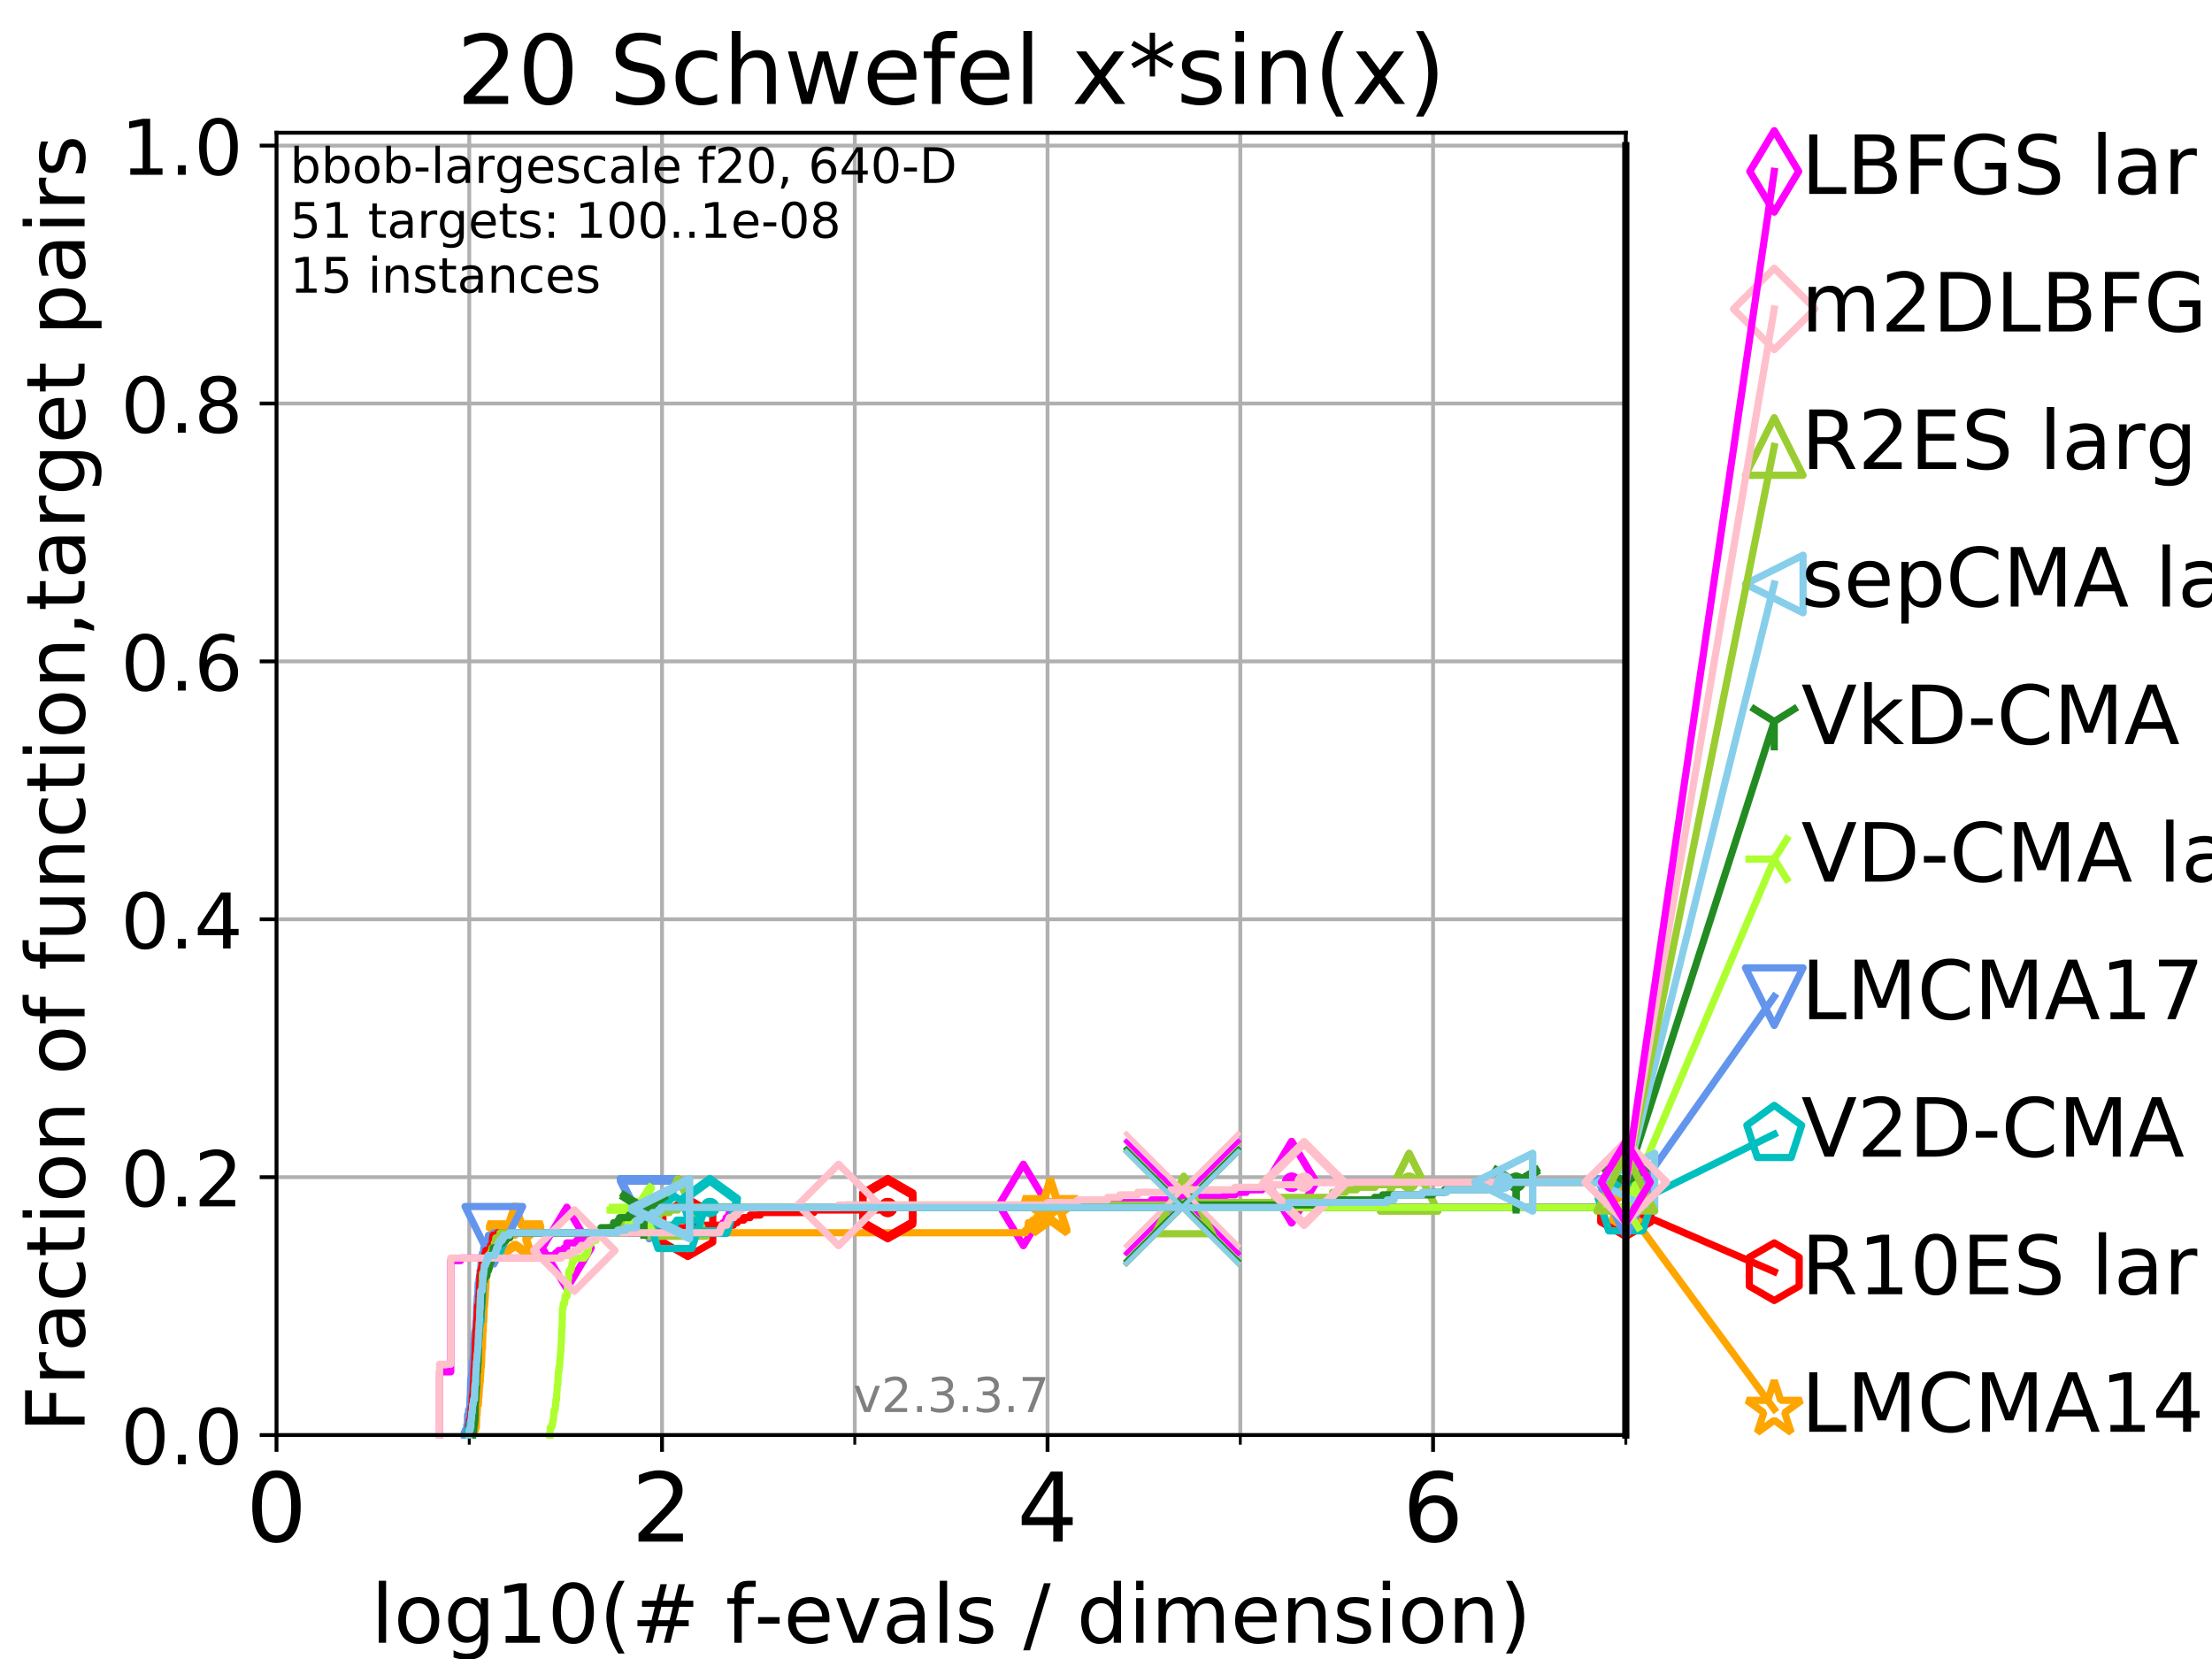 <?xml version="1.0" encoding="utf-8" standalone="no"?>
<!DOCTYPE svg PUBLIC "-//W3C//DTD SVG 1.1//EN"
  "http://www.w3.org/Graphics/SVG/1.1/DTD/svg11.dtd">
<!-- Created with matplotlib (https://matplotlib.org/) -->
<svg height="345.6pt" version="1.1" viewBox="0 0 460.8 345.6" width="460.8pt" xmlns="http://www.w3.org/2000/svg" xmlns:xlink="http://www.w3.org/1999/xlink">
 <defs>
  <style type="text/css">
*{stroke-linecap:butt;stroke-linejoin:round;}
  </style>
 </defs>
 <g id="figure_1">
  <g id="patch_1">
   <path d="M 0 345.6 
L 460.8 345.6 
L 460.8 0 
L 0 0 
z
" style="fill:#ffffff;"/>
  </g>
  <g id="axes_1">
   <g id="patch_2">
    <path d="M 57.6 298.944 
L 338.688 298.944 
L 338.688 27.648 
L 57.6 27.648 
z
" style="fill:#ffffff;"/>
   </g>
   <g id="matplotlib.axis_1">
    <g id="xtick_1">
     <g id="line2d_1">
      <path clip-path="url(#p805c67154a)" d="M 57.6 298.944 
L 57.6 27.648 
" style="fill:none;stroke:#b0b0b0;stroke-linecap:square;stroke-width:0.8;"/>
     </g>
     <g id="line2d_2">
      <defs>
       <path d="M 0 0 
L 0 3.5 
" id="mdd231d11a0" style="stroke:#000000;stroke-width:0.8;"/>
      </defs>
      <g>
       <use style="stroke:#000000;stroke-width:0.8;" x="57.6" xlink:href="#mdd231d11a0" y="298.944"/>
      </g>
     </g>
     <g id="text_1">
      <!-- 0 -->
      <defs>
       <path d="M 31.781 66.406 
Q 24.172 66.406 20.328 58.906 
Q 16.5 51.422 16.5 36.375 
Q 16.5 21.391 20.328 13.891 
Q 24.172 6.391 31.781 6.391 
Q 39.453 6.391 43.281 13.891 
Q 47.125 21.391 47.125 36.375 
Q 47.125 51.422 43.281 58.906 
Q 39.453 66.406 31.781 66.406 
z
M 31.781 74.219 
Q 44.047 74.219 50.516 64.516 
Q 56.984 54.828 56.984 36.375 
Q 56.984 17.969 50.516 8.266 
Q 44.047 -1.422 31.781 -1.422 
Q 19.531 -1.422 13.062 8.266 
Q 6.594 17.969 6.594 36.375 
Q 6.594 54.828 13.062 64.516 
Q 19.531 74.219 31.781 74.219 
z
" id="DejaVuSans-48"/>
      </defs>
      <g transform="translate(51.237 321.141)scale(0.2 -0.2)">
       <use xlink:href="#DejaVuSans-48"/>
      </g>
     </g>
    </g>
    <g id="xtick_2">
     <g id="line2d_3">
      <path clip-path="url(#p805c67154a)" d="M 137.911 298.944 
L 137.911 27.648 
" style="fill:none;stroke:#b0b0b0;stroke-linecap:square;stroke-width:0.8;"/>
     </g>
     <g id="line2d_4">
      <g>
       <use style="stroke:#000000;stroke-width:0.8;" x="137.911" xlink:href="#mdd231d11a0" y="298.944"/>
      </g>
     </g>
     <g id="text_2">
      <!-- 2 -->
      <defs>
       <path d="M 19.188 8.297 
L 53.609 8.297 
L 53.609 0 
L 7.328 0 
L 7.328 8.297 
Q 12.938 14.109 22.625 23.891 
Q 32.328 33.688 34.812 36.531 
Q 39.547 41.844 41.422 45.531 
Q 43.312 49.219 43.312 52.781 
Q 43.312 58.594 39.234 62.25 
Q 35.156 65.922 28.609 65.922 
Q 23.969 65.922 18.812 64.312 
Q 13.672 62.703 7.812 59.422 
L 7.812 69.391 
Q 13.766 71.781 18.938 73 
Q 24.125 74.219 28.422 74.219 
Q 39.75 74.219 46.484 68.547 
Q 53.219 62.891 53.219 53.422 
Q 53.219 48.922 51.531 44.891 
Q 49.859 40.875 45.406 35.406 
Q 44.188 33.984 37.641 27.219 
Q 31.109 20.453 19.188 8.297 
z
" id="DejaVuSans-50"/>
      </defs>
      <g transform="translate(131.548 321.141)scale(0.2 -0.2)">
       <use xlink:href="#DejaVuSans-50"/>
      </g>
     </g>
    </g>
    <g id="xtick_3">
     <g id="line2d_5">
      <path clip-path="url(#p805c67154a)" d="M 218.222 298.944 
L 218.222 27.648 
" style="fill:none;stroke:#b0b0b0;stroke-linecap:square;stroke-width:0.8;"/>
     </g>
     <g id="line2d_6">
      <g>
       <use style="stroke:#000000;stroke-width:0.8;" x="218.222" xlink:href="#mdd231d11a0" y="298.944"/>
      </g>
     </g>
     <g id="text_3">
      <!-- 4 -->
      <defs>
       <path d="M 37.797 64.312 
L 12.891 25.391 
L 37.797 25.391 
z
M 35.203 72.906 
L 47.609 72.906 
L 47.609 25.391 
L 58.016 25.391 
L 58.016 17.188 
L 47.609 17.188 
L 47.609 0 
L 37.797 0 
L 37.797 17.188 
L 4.891 17.188 
L 4.891 26.703 
z
" id="DejaVuSans-52"/>
      </defs>
      <g transform="translate(211.859 321.141)scale(0.2 -0.2)">
       <use xlink:href="#DejaVuSans-52"/>
      </g>
     </g>
    </g>
    <g id="xtick_4">
     <g id="line2d_7">
      <path clip-path="url(#p805c67154a)" d="M 298.533 298.944 
L 298.533 27.648 
" style="fill:none;stroke:#b0b0b0;stroke-linecap:square;stroke-width:0.8;"/>
     </g>
     <g id="line2d_8">
      <g>
       <use style="stroke:#000000;stroke-width:0.8;" x="298.533" xlink:href="#mdd231d11a0" y="298.944"/>
      </g>
     </g>
     <g id="text_4">
      <!-- 6 -->
      <defs>
       <path d="M 33.016 40.375 
Q 26.375 40.375 22.484 35.828 
Q 18.609 31.297 18.609 23.391 
Q 18.609 15.531 22.484 10.953 
Q 26.375 6.391 33.016 6.391 
Q 39.656 6.391 43.531 10.953 
Q 47.406 15.531 47.406 23.391 
Q 47.406 31.297 43.531 35.828 
Q 39.656 40.375 33.016 40.375 
z
M 52.594 71.297 
L 52.594 62.312 
Q 48.875 64.062 45.094 64.984 
Q 41.312 65.922 37.594 65.922 
Q 27.828 65.922 22.672 59.328 
Q 17.531 52.734 16.797 39.406 
Q 19.672 43.656 24.016 45.922 
Q 28.375 48.188 33.594 48.188 
Q 44.578 48.188 50.953 41.516 
Q 57.328 34.859 57.328 23.391 
Q 57.328 12.156 50.688 5.359 
Q 44.047 -1.422 33.016 -1.422 
Q 20.359 -1.422 13.672 8.266 
Q 6.984 17.969 6.984 36.375 
Q 6.984 53.656 15.188 63.938 
Q 23.391 74.219 37.203 74.219 
Q 40.922 74.219 44.703 73.484 
Q 48.484 72.75 52.594 71.297 
z
" id="DejaVuSans-54"/>
      </defs>
      <g transform="translate(292.17 321.141)scale(0.2 -0.2)">
       <use xlink:href="#DejaVuSans-54"/>
      </g>
     </g>
    </g>
    <g id="xtick_5">
     <g id="line2d_9">
      <path clip-path="url(#p805c67154a)" d="M 97.755 298.944 
L 97.755 27.648 
" style="fill:none;stroke:#b0b0b0;stroke-linecap:square;stroke-width:0.8;"/>
     </g>
     <g id="line2d_10">
      <defs>
       <path d="M 0 0 
L 0 2 
" id="m8b4dee3c83" style="stroke:#000000;stroke-width:0.6;"/>
      </defs>
      <g>
       <use style="stroke:#000000;stroke-width:0.6;" x="97.755" xlink:href="#m8b4dee3c83" y="298.944"/>
      </g>
     </g>
    </g>
    <g id="xtick_6">
     <g id="line2d_11">
      <path clip-path="url(#p805c67154a)" d="M 178.066 298.944 
L 178.066 27.648 
" style="fill:none;stroke:#b0b0b0;stroke-linecap:square;stroke-width:0.8;"/>
     </g>
     <g id="line2d_12">
      <g>
       <use style="stroke:#000000;stroke-width:0.6;" x="178.066" xlink:href="#m8b4dee3c83" y="298.944"/>
      </g>
     </g>
    </g>
    <g id="xtick_7">
     <g id="line2d_13">
      <path clip-path="url(#p805c67154a)" d="M 258.377 298.944 
L 258.377 27.648 
" style="fill:none;stroke:#b0b0b0;stroke-linecap:square;stroke-width:0.8;"/>
     </g>
     <g id="line2d_14">
      <g>
       <use style="stroke:#000000;stroke-width:0.6;" x="258.377" xlink:href="#m8b4dee3c83" y="298.944"/>
      </g>
     </g>
    </g>
    <g id="xtick_8">
     <g id="line2d_15">
      <path clip-path="url(#p805c67154a)" d="M 338.688 298.944 
L 338.688 27.648 
" style="fill:none;stroke:#b0b0b0;stroke-linecap:square;stroke-width:0.8;"/>
     </g>
     <g id="line2d_16">
      <g>
       <use style="stroke:#000000;stroke-width:0.6;" x="338.688" xlink:href="#m8b4dee3c83" y="298.944"/>
      </g>
     </g>
    </g>
    <g id="text_5">
     <!-- log10(# f-evals / dimension) -->
     <defs>
      <path d="M 9.422 75.984 
L 18.406 75.984 
L 18.406 0 
L 9.422 0 
z
" id="DejaVuSans-108"/>
      <path d="M 30.609 48.391 
Q 23.391 48.391 19.188 42.75 
Q 14.984 37.109 14.984 27.297 
Q 14.984 17.484 19.156 11.844 
Q 23.344 6.203 30.609 6.203 
Q 37.797 6.203 41.984 11.859 
Q 46.188 17.531 46.188 27.297 
Q 46.188 37.016 41.984 42.703 
Q 37.797 48.391 30.609 48.391 
z
M 30.609 56 
Q 42.328 56 49.016 48.375 
Q 55.719 40.766 55.719 27.297 
Q 55.719 13.875 49.016 6.219 
Q 42.328 -1.422 30.609 -1.422 
Q 18.844 -1.422 12.172 6.219 
Q 5.516 13.875 5.516 27.297 
Q 5.516 40.766 12.172 48.375 
Q 18.844 56 30.609 56 
z
" id="DejaVuSans-111"/>
      <path d="M 45.406 27.984 
Q 45.406 37.75 41.375 43.109 
Q 37.359 48.484 30.078 48.484 
Q 22.859 48.484 18.828 43.109 
Q 14.797 37.75 14.797 27.984 
Q 14.797 18.266 18.828 12.891 
Q 22.859 7.516 30.078 7.516 
Q 37.359 7.516 41.375 12.891 
Q 45.406 18.266 45.406 27.984 
z
M 54.391 6.781 
Q 54.391 -7.172 48.188 -13.984 
Q 42 -20.797 29.203 -20.797 
Q 24.469 -20.797 20.266 -20.094 
Q 16.062 -19.391 12.109 -17.922 
L 12.109 -9.188 
Q 16.062 -11.328 19.922 -12.344 
Q 23.781 -13.375 27.781 -13.375 
Q 36.625 -13.375 41.016 -8.766 
Q 45.406 -4.156 45.406 5.172 
L 45.406 9.625 
Q 42.625 4.781 38.281 2.391 
Q 33.938 0 27.875 0 
Q 17.828 0 11.672 7.656 
Q 5.516 15.328 5.516 27.984 
Q 5.516 40.672 11.672 48.328 
Q 17.828 56 27.875 56 
Q 33.938 56 38.281 53.609 
Q 42.625 51.219 45.406 46.391 
L 45.406 54.688 
L 54.391 54.688 
z
" id="DejaVuSans-103"/>
      <path d="M 12.406 8.297 
L 28.516 8.297 
L 28.516 63.922 
L 10.984 60.406 
L 10.984 69.391 
L 28.422 72.906 
L 38.281 72.906 
L 38.281 8.297 
L 54.391 8.297 
L 54.391 0 
L 12.406 0 
z
" id="DejaVuSans-49"/>
      <path d="M 31 75.875 
Q 24.469 64.656 21.281 53.656 
Q 18.109 42.672 18.109 31.391 
Q 18.109 20.125 21.312 9.062 
Q 24.516 -2 31 -13.188 
L 23.188 -13.188 
Q 15.875 -1.703 12.234 9.375 
Q 8.594 20.453 8.594 31.391 
Q 8.594 42.281 12.203 53.312 
Q 15.828 64.359 23.188 75.875 
z
" id="DejaVuSans-40"/>
      <path d="M 51.125 44 
L 36.922 44 
L 32.812 27.688 
L 47.125 27.688 
z
M 43.797 71.781 
L 38.719 51.516 
L 52.984 51.516 
L 58.109 71.781 
L 65.922 71.781 
L 60.891 51.516 
L 76.125 51.516 
L 76.125 44 
L 58.984 44 
L 54.984 27.688 
L 70.516 27.688 
L 70.516 20.219 
L 53.078 20.219 
L 48 0 
L 40.188 0 
L 45.219 20.219 
L 30.906 20.219 
L 25.875 0 
L 18.016 0 
L 23.094 20.219 
L 7.719 20.219 
L 7.719 27.688 
L 24.906 27.688 
L 29 44 
L 13.281 44 
L 13.281 51.516 
L 30.906 51.516 
L 35.891 71.781 
z
" id="DejaVuSans-35"/>
      <path id="DejaVuSans-32"/>
      <path d="M 37.109 75.984 
L 37.109 68.5 
L 28.516 68.5 
Q 23.688 68.5 21.797 66.547 
Q 19.922 64.594 19.922 59.516 
L 19.922 54.688 
L 34.719 54.688 
L 34.719 47.703 
L 19.922 47.703 
L 19.922 0 
L 10.891 0 
L 10.891 47.703 
L 2.297 47.703 
L 2.297 54.688 
L 10.891 54.688 
L 10.891 58.5 
Q 10.891 67.625 15.141 71.797 
Q 19.391 75.984 28.609 75.984 
z
" id="DejaVuSans-102"/>
      <path d="M 4.891 31.391 
L 31.203 31.391 
L 31.203 23.391 
L 4.891 23.391 
z
" id="DejaVuSans-45"/>
      <path d="M 56.203 29.594 
L 56.203 25.203 
L 14.891 25.203 
Q 15.484 15.922 20.484 11.062 
Q 25.484 6.203 34.422 6.203 
Q 39.594 6.203 44.453 7.469 
Q 49.312 8.734 54.109 11.281 
L 54.109 2.781 
Q 49.266 0.734 44.188 -0.344 
Q 39.109 -1.422 33.891 -1.422 
Q 20.797 -1.422 13.156 6.188 
Q 5.516 13.812 5.516 26.812 
Q 5.516 40.234 12.766 48.109 
Q 20.016 56 32.328 56 
Q 43.359 56 49.781 48.891 
Q 56.203 41.797 56.203 29.594 
z
M 47.219 32.234 
Q 47.125 39.594 43.094 43.984 
Q 39.062 48.391 32.422 48.391 
Q 24.906 48.391 20.391 44.141 
Q 15.875 39.891 15.188 32.172 
z
" id="DejaVuSans-101"/>
      <path d="M 2.984 54.688 
L 12.5 54.688 
L 29.594 8.797 
L 46.688 54.688 
L 56.203 54.688 
L 35.688 0 
L 23.484 0 
z
" id="DejaVuSans-118"/>
      <path d="M 34.281 27.484 
Q 23.391 27.484 19.188 25 
Q 14.984 22.516 14.984 16.5 
Q 14.984 11.719 18.141 8.906 
Q 21.297 6.109 26.703 6.109 
Q 34.188 6.109 38.703 11.406 
Q 43.219 16.703 43.219 25.484 
L 43.219 27.484 
z
M 52.203 31.203 
L 52.203 0 
L 43.219 0 
L 43.219 8.297 
Q 40.141 3.328 35.547 0.953 
Q 30.953 -1.422 24.312 -1.422 
Q 15.922 -1.422 10.953 3.297 
Q 6 8.016 6 15.922 
Q 6 25.141 12.172 29.828 
Q 18.359 34.516 30.609 34.516 
L 43.219 34.516 
L 43.219 35.406 
Q 43.219 41.609 39.141 45 
Q 35.062 48.391 27.688 48.391 
Q 23 48.391 18.547 47.266 
Q 14.109 46.141 10.016 43.891 
L 10.016 52.203 
Q 14.938 54.109 19.578 55.047 
Q 24.219 56 28.609 56 
Q 40.484 56 46.344 49.844 
Q 52.203 43.703 52.203 31.203 
z
" id="DejaVuSans-97"/>
      <path d="M 44.281 53.078 
L 44.281 44.578 
Q 40.484 46.531 36.375 47.5 
Q 32.281 48.484 27.875 48.484 
Q 21.188 48.484 17.844 46.438 
Q 14.5 44.391 14.5 40.281 
Q 14.5 37.156 16.891 35.375 
Q 19.281 33.594 26.516 31.984 
L 29.594 31.297 
Q 39.156 29.25 43.188 25.516 
Q 47.219 21.781 47.219 15.094 
Q 47.219 7.469 41.188 3.016 
Q 35.156 -1.422 24.609 -1.422 
Q 20.219 -1.422 15.453 -0.562 
Q 10.688 0.297 5.422 2 
L 5.422 11.281 
Q 10.406 8.688 15.234 7.391 
Q 20.062 6.109 24.812 6.109 
Q 31.156 6.109 34.562 8.281 
Q 37.984 10.453 37.984 14.406 
Q 37.984 18.062 35.516 20.016 
Q 33.062 21.969 24.703 23.781 
L 21.578 24.516 
Q 13.234 26.266 9.516 29.906 
Q 5.812 33.547 5.812 39.891 
Q 5.812 47.609 11.281 51.797 
Q 16.75 56 26.812 56 
Q 31.781 56 36.172 55.266 
Q 40.578 54.547 44.281 53.078 
z
" id="DejaVuSans-115"/>
      <path d="M 25.391 72.906 
L 33.688 72.906 
L 8.297 -9.281 
L 0 -9.281 
z
" id="DejaVuSans-47"/>
      <path d="M 45.406 46.391 
L 45.406 75.984 
L 54.391 75.984 
L 54.391 0 
L 45.406 0 
L 45.406 8.203 
Q 42.578 3.328 38.25 0.953 
Q 33.938 -1.422 27.875 -1.422 
Q 17.969 -1.422 11.734 6.484 
Q 5.516 14.406 5.516 27.297 
Q 5.516 40.188 11.734 48.094 
Q 17.969 56 27.875 56 
Q 33.938 56 38.25 53.625 
Q 42.578 51.266 45.406 46.391 
z
M 14.797 27.297 
Q 14.797 17.391 18.875 11.75 
Q 22.953 6.109 30.078 6.109 
Q 37.203 6.109 41.297 11.75 
Q 45.406 17.391 45.406 27.297 
Q 45.406 37.203 41.297 42.844 
Q 37.203 48.484 30.078 48.484 
Q 22.953 48.484 18.875 42.844 
Q 14.797 37.203 14.797 27.297 
z
" id="DejaVuSans-100"/>
      <path d="M 9.422 54.688 
L 18.406 54.688 
L 18.406 0 
L 9.422 0 
z
M 9.422 75.984 
L 18.406 75.984 
L 18.406 64.594 
L 9.422 64.594 
z
" id="DejaVuSans-105"/>
      <path d="M 52 44.188 
Q 55.375 50.25 60.062 53.125 
Q 64.75 56 71.094 56 
Q 79.641 56 84.281 50.016 
Q 88.922 44.047 88.922 33.016 
L 88.922 0 
L 79.891 0 
L 79.891 32.719 
Q 79.891 40.578 77.094 44.375 
Q 74.312 48.188 68.609 48.188 
Q 61.625 48.188 57.562 43.547 
Q 53.516 38.922 53.516 30.906 
L 53.516 0 
L 44.484 0 
L 44.484 32.719 
Q 44.484 40.625 41.703 44.406 
Q 38.922 48.188 33.109 48.188 
Q 26.219 48.188 22.156 43.531 
Q 18.109 38.875 18.109 30.906 
L 18.109 0 
L 9.078 0 
L 9.078 54.688 
L 18.109 54.688 
L 18.109 46.188 
Q 21.188 51.219 25.484 53.609 
Q 29.781 56 35.688 56 
Q 41.656 56 45.828 52.969 
Q 50 49.953 52 44.188 
z
" id="DejaVuSans-109"/>
      <path d="M 54.891 33.016 
L 54.891 0 
L 45.906 0 
L 45.906 32.719 
Q 45.906 40.484 42.875 44.328 
Q 39.844 48.188 33.797 48.188 
Q 26.516 48.188 22.312 43.547 
Q 18.109 38.922 18.109 30.906 
L 18.109 0 
L 9.078 0 
L 9.078 54.688 
L 18.109 54.688 
L 18.109 46.188 
Q 21.344 51.125 25.703 53.562 
Q 30.078 56 35.797 56 
Q 45.219 56 50.047 50.172 
Q 54.891 44.344 54.891 33.016 
z
" id="DejaVuSans-110"/>
      <path d="M 8.016 75.875 
L 15.828 75.875 
Q 23.141 64.359 26.781 53.312 
Q 30.422 42.281 30.422 31.391 
Q 30.422 20.453 26.781 9.375 
Q 23.141 -1.703 15.828 -13.188 
L 8.016 -13.188 
Q 14.5 -2 17.703 9.062 
Q 20.906 20.125 20.906 31.391 
Q 20.906 42.672 17.703 53.656 
Q 14.5 64.656 8.016 75.875 
z
" id="DejaVuSans-41"/>
     </defs>
     <g transform="translate(77.303 342.218)scale(0.17 -0.17)">
      <use xlink:href="#DejaVuSans-108"/>
      <use x="27.783" xlink:href="#DejaVuSans-111"/>
      <use x="88.965" xlink:href="#DejaVuSans-103"/>
      <use x="152.441" xlink:href="#DejaVuSans-49"/>
      <use x="216.064" xlink:href="#DejaVuSans-48"/>
      <use x="279.688" xlink:href="#DejaVuSans-40"/>
      <use x="318.701" xlink:href="#DejaVuSans-35"/>
      <use x="402.49" xlink:href="#DejaVuSans-32"/>
      <use x="434.277" xlink:href="#DejaVuSans-102"/>
      <use x="469.404" xlink:href="#DejaVuSans-45"/>
      <use x="505.488" xlink:href="#DejaVuSans-101"/>
      <use x="567.012" xlink:href="#DejaVuSans-118"/>
      <use x="626.191" xlink:href="#DejaVuSans-97"/>
      <use x="687.471" xlink:href="#DejaVuSans-108"/>
      <use x="715.254" xlink:href="#DejaVuSans-115"/>
      <use x="767.354" xlink:href="#DejaVuSans-32"/>
      <use x="799.141" xlink:href="#DejaVuSans-47"/>
      <use x="832.832" xlink:href="#DejaVuSans-32"/>
      <use x="864.619" xlink:href="#DejaVuSans-100"/>
      <use x="928.096" xlink:href="#DejaVuSans-105"/>
      <use x="955.879" xlink:href="#DejaVuSans-109"/>
      <use x="1053.291" xlink:href="#DejaVuSans-101"/>
      <use x="1114.814" xlink:href="#DejaVuSans-110"/>
      <use x="1178.193" xlink:href="#DejaVuSans-115"/>
      <use x="1230.293" xlink:href="#DejaVuSans-105"/>
      <use x="1258.076" xlink:href="#DejaVuSans-111"/>
      <use x="1319.258" xlink:href="#DejaVuSans-110"/>
      <use x="1382.637" xlink:href="#DejaVuSans-41"/>
     </g>
    </g>
   </g>
   <g id="matplotlib.axis_2">
    <g id="ytick_1">
     <g id="line2d_17">
      <path clip-path="url(#p805c67154a)" d="M 57.6 298.944 
L 338.688 298.944 
" style="fill:none;stroke:#b0b0b0;stroke-linecap:square;stroke-width:0.8;"/>
     </g>
     <g id="line2d_18">
      <defs>
       <path d="M 0 0 
L -3.5 0 
" id="mfde9d2604e" style="stroke:#000000;stroke-width:0.8;"/>
      </defs>
      <g>
       <use style="stroke:#000000;stroke-width:0.8;" x="57.6" xlink:href="#mfde9d2604e" y="298.944"/>
      </g>
     </g>
     <g id="text_6">
      <!-- 0.0 -->
      <defs>
       <path d="M 10.688 12.406 
L 21 12.406 
L 21 0 
L 10.688 0 
z
" id="DejaVuSans-46"/>
      </defs>
      <g transform="translate(25.155 305.023)scale(0.16 -0.16)">
       <use xlink:href="#DejaVuSans-48"/>
       <use x="63.623" xlink:href="#DejaVuSans-46"/>
       <use x="95.41" xlink:href="#DejaVuSans-48"/>
      </g>
     </g>
    </g>
    <g id="ytick_2">
     <g id="line2d_19">
      <path clip-path="url(#p805c67154a)" d="M 57.6 245.222 
L 338.688 245.222 
" style="fill:none;stroke:#b0b0b0;stroke-linecap:square;stroke-width:0.8;"/>
     </g>
     <g id="line2d_20">
      <g>
       <use style="stroke:#000000;stroke-width:0.8;" x="57.6" xlink:href="#mfde9d2604e" y="245.222"/>
      </g>
     </g>
     <g id="text_7">
      <!-- 0.2 -->
      <g transform="translate(25.155 251.301)scale(0.16 -0.16)">
       <use xlink:href="#DejaVuSans-48"/>
       <use x="63.623" xlink:href="#DejaVuSans-46"/>
       <use x="95.41" xlink:href="#DejaVuSans-50"/>
      </g>
     </g>
    </g>
    <g id="ytick_3">
     <g id="line2d_21">
      <path clip-path="url(#p805c67154a)" d="M 57.6 191.5 
L 338.688 191.5 
" style="fill:none;stroke:#b0b0b0;stroke-linecap:square;stroke-width:0.8;"/>
     </g>
     <g id="line2d_22">
      <g>
       <use style="stroke:#000000;stroke-width:0.8;" x="57.6" xlink:href="#mfde9d2604e" y="191.5"/>
      </g>
     </g>
     <g id="text_8">
      <!-- 0.4 -->
      <g transform="translate(25.155 197.579)scale(0.16 -0.16)">
       <use xlink:href="#DejaVuSans-48"/>
       <use x="63.623" xlink:href="#DejaVuSans-46"/>
       <use x="95.41" xlink:href="#DejaVuSans-52"/>
      </g>
     </g>
    </g>
    <g id="ytick_4">
     <g id="line2d_23">
      <path clip-path="url(#p805c67154a)" d="M 57.6 137.778 
L 338.688 137.778 
" style="fill:none;stroke:#b0b0b0;stroke-linecap:square;stroke-width:0.8;"/>
     </g>
     <g id="line2d_24">
      <g>
       <use style="stroke:#000000;stroke-width:0.8;" x="57.6" xlink:href="#mfde9d2604e" y="137.778"/>
      </g>
     </g>
     <g id="text_9">
      <!-- 0.6 -->
      <g transform="translate(25.155 143.857)scale(0.16 -0.16)">
       <use xlink:href="#DejaVuSans-48"/>
       <use x="63.623" xlink:href="#DejaVuSans-46"/>
       <use x="95.41" xlink:href="#DejaVuSans-54"/>
      </g>
     </g>
    </g>
    <g id="ytick_5">
     <g id="line2d_25">
      <path clip-path="url(#p805c67154a)" d="M 57.6 84.056 
L 338.688 84.056 
" style="fill:none;stroke:#b0b0b0;stroke-linecap:square;stroke-width:0.8;"/>
     </g>
     <g id="line2d_26">
      <g>
       <use style="stroke:#000000;stroke-width:0.8;" x="57.6" xlink:href="#mfde9d2604e" y="84.056"/>
      </g>
     </g>
     <g id="text_10">
      <!-- 0.8 -->
      <defs>
       <path d="M 31.781 34.625 
Q 24.75 34.625 20.719 30.859 
Q 16.703 27.094 16.703 20.516 
Q 16.703 13.922 20.719 10.156 
Q 24.75 6.391 31.781 6.391 
Q 38.812 6.391 42.859 10.172 
Q 46.922 13.969 46.922 20.516 
Q 46.922 27.094 42.891 30.859 
Q 38.875 34.625 31.781 34.625 
z
M 21.922 38.812 
Q 15.578 40.375 12.031 44.719 
Q 8.5 49.078 8.5 55.328 
Q 8.5 64.062 14.719 69.141 
Q 20.953 74.219 31.781 74.219 
Q 42.672 74.219 48.875 69.141 
Q 55.078 64.062 55.078 55.328 
Q 55.078 49.078 51.531 44.719 
Q 48 40.375 41.703 38.812 
Q 48.828 37.156 52.797 32.312 
Q 56.781 27.484 56.781 20.516 
Q 56.781 9.906 50.312 4.234 
Q 43.844 -1.422 31.781 -1.422 
Q 19.734 -1.422 13.25 4.234 
Q 6.781 9.906 6.781 20.516 
Q 6.781 27.484 10.781 32.312 
Q 14.797 37.156 21.922 38.812 
z
M 18.312 54.391 
Q 18.312 48.734 21.844 45.562 
Q 25.391 42.391 31.781 42.391 
Q 38.141 42.391 41.719 45.562 
Q 45.312 48.734 45.312 54.391 
Q 45.312 60.062 41.719 63.234 
Q 38.141 66.406 31.781 66.406 
Q 25.391 66.406 21.844 63.234 
Q 18.312 60.062 18.312 54.391 
z
" id="DejaVuSans-56"/>
      </defs>
      <g transform="translate(25.155 90.135)scale(0.16 -0.16)">
       <use xlink:href="#DejaVuSans-48"/>
       <use x="63.623" xlink:href="#DejaVuSans-46"/>
       <use x="95.41" xlink:href="#DejaVuSans-56"/>
      </g>
     </g>
    </g>
    <g id="ytick_6">
     <g id="line2d_27">
      <path clip-path="url(#p805c67154a)" d="M 57.6 30.334 
L 338.688 30.334 
" style="fill:none;stroke:#b0b0b0;stroke-linecap:square;stroke-width:0.8;"/>
     </g>
     <g id="line2d_28">
      <g>
       <use style="stroke:#000000;stroke-width:0.8;" x="57.6" xlink:href="#mfde9d2604e" y="30.334"/>
      </g>
     </g>
     <g id="text_11">
      <!-- 1.0 -->
      <g transform="translate(25.155 36.413)scale(0.16 -0.16)">
       <use xlink:href="#DejaVuSans-49"/>
       <use x="63.623" xlink:href="#DejaVuSans-46"/>
       <use x="95.41" xlink:href="#DejaVuSans-48"/>
      </g>
     </g>
    </g>
    <g id="text_12">
     <!-- Fraction of function,target pairs -->
     <defs>
      <path d="M 9.812 72.906 
L 51.703 72.906 
L 51.703 64.594 
L 19.672 64.594 
L 19.672 43.109 
L 48.578 43.109 
L 48.578 34.812 
L 19.672 34.812 
L 19.672 0 
L 9.812 0 
z
" id="DejaVuSans-70"/>
      <path d="M 41.109 46.297 
Q 39.594 47.172 37.812 47.578 
Q 36.031 48 33.891 48 
Q 26.266 48 22.188 43.047 
Q 18.109 38.094 18.109 28.812 
L 18.109 0 
L 9.078 0 
L 9.078 54.688 
L 18.109 54.688 
L 18.109 46.188 
Q 20.953 51.172 25.484 53.578 
Q 30.031 56 36.531 56 
Q 37.453 56 38.578 55.875 
Q 39.703 55.766 41.062 55.516 
z
" id="DejaVuSans-114"/>
      <path d="M 48.781 52.594 
L 48.781 44.188 
Q 44.969 46.297 41.141 47.344 
Q 37.312 48.391 33.406 48.391 
Q 24.656 48.391 19.812 42.844 
Q 14.984 37.312 14.984 27.297 
Q 14.984 17.281 19.812 11.734 
Q 24.656 6.203 33.406 6.203 
Q 37.312 6.203 41.141 7.25 
Q 44.969 8.297 48.781 10.406 
L 48.781 2.094 
Q 45.016 0.344 40.984 -0.531 
Q 36.969 -1.422 32.422 -1.422 
Q 20.062 -1.422 12.781 6.344 
Q 5.516 14.109 5.516 27.297 
Q 5.516 40.672 12.859 48.328 
Q 20.219 56 33.016 56 
Q 37.156 56 41.109 55.141 
Q 45.062 54.297 48.781 52.594 
z
" id="DejaVuSans-99"/>
      <path d="M 18.312 70.219 
L 18.312 54.688 
L 36.812 54.688 
L 36.812 47.703 
L 18.312 47.703 
L 18.312 18.016 
Q 18.312 11.328 20.141 9.422 
Q 21.969 7.516 27.594 7.516 
L 36.812 7.516 
L 36.812 0 
L 27.594 0 
Q 17.188 0 13.234 3.875 
Q 9.281 7.766 9.281 18.016 
L 9.281 47.703 
L 2.688 47.703 
L 2.688 54.688 
L 9.281 54.688 
L 9.281 70.219 
z
" id="DejaVuSans-116"/>
      <path d="M 8.5 21.578 
L 8.5 54.688 
L 17.484 54.688 
L 17.484 21.922 
Q 17.484 14.156 20.5 10.266 
Q 23.531 6.391 29.594 6.391 
Q 36.859 6.391 41.078 11.031 
Q 45.312 15.672 45.312 23.688 
L 45.312 54.688 
L 54.297 54.688 
L 54.297 0 
L 45.312 0 
L 45.312 8.406 
Q 42.047 3.422 37.719 1 
Q 33.406 -1.422 27.688 -1.422 
Q 18.266 -1.422 13.375 4.438 
Q 8.5 10.297 8.5 21.578 
z
M 31.109 56 
z
" id="DejaVuSans-117"/>
      <path d="M 11.719 12.406 
L 22.016 12.406 
L 22.016 4 
L 14.016 -11.625 
L 7.719 -11.625 
L 11.719 4 
z
" id="DejaVuSans-44"/>
      <path d="M 18.109 8.203 
L 18.109 -20.797 
L 9.078 -20.797 
L 9.078 54.688 
L 18.109 54.688 
L 18.109 46.391 
Q 20.953 51.266 25.266 53.625 
Q 29.594 56 35.594 56 
Q 45.562 56 51.781 48.094 
Q 58.016 40.188 58.016 27.297 
Q 58.016 14.406 51.781 6.484 
Q 45.562 -1.422 35.594 -1.422 
Q 29.594 -1.422 25.266 0.953 
Q 20.953 3.328 18.109 8.203 
z
M 48.688 27.297 
Q 48.688 37.203 44.609 42.844 
Q 40.531 48.484 33.406 48.484 
Q 26.266 48.484 22.188 42.844 
Q 18.109 37.203 18.109 27.297 
Q 18.109 17.391 22.188 11.75 
Q 26.266 6.109 33.406 6.109 
Q 40.531 6.109 44.609 11.75 
Q 48.688 17.391 48.688 27.297 
z
" id="DejaVuSans-112"/>
     </defs>
     <g transform="translate(17.62 298.435)rotate(-90)scale(0.17 -0.17)">
      <use xlink:href="#DejaVuSans-70"/>
      <use x="57.41" xlink:href="#DejaVuSans-114"/>
      <use x="98.523" xlink:href="#DejaVuSans-97"/>
      <use x="159.803" xlink:href="#DejaVuSans-99"/>
      <use x="214.783" xlink:href="#DejaVuSans-116"/>
      <use x="253.992" xlink:href="#DejaVuSans-105"/>
      <use x="281.775" xlink:href="#DejaVuSans-111"/>
      <use x="342.957" xlink:href="#DejaVuSans-110"/>
      <use x="406.336" xlink:href="#DejaVuSans-32"/>
      <use x="438.123" xlink:href="#DejaVuSans-111"/>
      <use x="499.305" xlink:href="#DejaVuSans-102"/>
      <use x="534.51" xlink:href="#DejaVuSans-32"/>
      <use x="566.297" xlink:href="#DejaVuSans-102"/>
      <use x="601.502" xlink:href="#DejaVuSans-117"/>
      <use x="664.881" xlink:href="#DejaVuSans-110"/>
      <use x="728.26" xlink:href="#DejaVuSans-99"/>
      <use x="783.24" xlink:href="#DejaVuSans-116"/>
      <use x="822.449" xlink:href="#DejaVuSans-105"/>
      <use x="850.232" xlink:href="#DejaVuSans-111"/>
      <use x="911.414" xlink:href="#DejaVuSans-110"/>
      <use x="974.793" xlink:href="#DejaVuSans-44"/>
      <use x="1006.58" xlink:href="#DejaVuSans-116"/>
      <use x="1045.789" xlink:href="#DejaVuSans-97"/>
      <use x="1107.068" xlink:href="#DejaVuSans-114"/>
      <use x="1148.166" xlink:href="#DejaVuSans-103"/>
      <use x="1211.643" xlink:href="#DejaVuSans-101"/>
      <use x="1273.166" xlink:href="#DejaVuSans-116"/>
      <use x="1312.375" xlink:href="#DejaVuSans-32"/>
      <use x="1344.162" xlink:href="#DejaVuSans-112"/>
      <use x="1407.639" xlink:href="#DejaVuSans-97"/>
      <use x="1468.918" xlink:href="#DejaVuSans-105"/>
      <use x="1496.701" xlink:href="#DejaVuSans-114"/>
      <use x="1537.814" xlink:href="#DejaVuSans-115"/>
     </g>
    </g>
   </g>
   <g id="line2d_29">
    <defs>
     <path d="M 0 1.5 
C 0.398 1.5 0.779 1.342 1.061 1.061 
C 1.342 0.779 1.5 0.398 1.5 0 
C 1.5 -0.398 1.342 -0.779 1.061 -1.061 
C 0.779 -1.342 0.398 -1.5 0 -1.5 
C -0.398 -1.5 -0.779 -1.342 -1.061 -1.061 
C -1.342 -0.779 -1.5 -0.398 -1.5 0 
C -1.5 0.398 -1.342 0.779 -1.061 1.061 
C -0.779 1.342 -0.398 1.5 0 1.5 
z
" id="m86e51ebfbe" style="stroke:#ff00ff;"/>
    </defs>
    <g>
     <use style="fill:#ff00ff;stroke:#ff00ff;" x="269.07" xlink:href="#m86e51ebfbe" y="246.275"/>
     <use style="fill:#ff00ff;stroke:#ff00ff;" x="269.07" xlink:href="#m86e51ebfbe" y="246.275"/>
    </g>
   </g>
   <g id="line2d_30">
    <path d="M 91.57 298.944 
L 91.57 285.777 
L 93.898 285.777 
L 93.898 262.603 
L 95.951 262.603 
L 95.951 262.076 
L 113.052 262.076 
L 113.052 261.549 
L 115.74 261.549 
L 115.74 261.023 
L 116.352 261.023 
L 116.352 260.496 
L 117.515 260.496 
L 117.515 259.969 
L 118.069 259.969 
L 118.069 258.916 
L 120.123 258.916 
L 120.123 258.389 
L 121.519 258.389 
L 121.519 257.862 
L 122.391 257.862 
L 122.391 257.336 
L 124.014 257.336 
L 124.014 256.809 
L 148.761 256.809 
L 148.761 256.282 
L 149.674 256.282 
L 149.674 255.756 
L 150.2 255.756 
L 150.2 255.229 
L 150.626 255.229 
L 150.626 254.702 
L 151.125 254.702 
L 151.125 254.176 
L 151.288 254.176 
L 151.288 253.649 
L 151.768 253.649 
L 151.768 253.122 
L 151.925 253.122 
L 151.925 252.596 
L 152.003 252.596 
L 152.003 252.069 
L 153.06 252.069 
L 153.06 251.542 
L 213.185 251.542 
L 213.185 251.016 
L 228.08 251.016 
L 228.08 250.489 
L 239.882 250.489 
L 239.882 249.962 
L 244.073 249.962 
L 244.073 249.436 
L 255.085 249.436 
L 255.085 248.909 
L 257.304 248.909 
L 257.304 248.382 
L 259.637 248.382 
L 259.637 247.855 
L 262.917 247.855 
L 262.917 247.329 
L 263.563 247.329 
L 263.563 246.802 
L 269.07 246.802 
L 269.07 246.275 
L 338.688 246.275 
" style="fill:none;stroke:#ff00ff;stroke-linecap:square;stroke-width:1.5;"/>
   </g>
   <g id="line2d_31">
    <defs>
     <path d="M 0 8.485 
L 5.091 0 
L 0 -8.485 
L -5.091 0 
z
" id="mab4b511ec5" style="stroke:#ff00ff;stroke-linejoin:miter;stroke-width:1.5;"/>
    </defs>
    <g>
     <use style="fill-opacity:0;stroke:#ff00ff;stroke-linejoin:miter;stroke-width:1.5;" x="118.069" xlink:href="#mab4b511ec5" y="259.969"/>
     <use style="fill-opacity:0;stroke:#ff00ff;stroke-linejoin:miter;stroke-width:1.5;" x="213.185" xlink:href="#mab4b511ec5" y="251.016"/>
     <use style="fill-opacity:0;stroke:#ff00ff;stroke-linejoin:miter;stroke-width:1.5;" x="269.07" xlink:href="#mab4b511ec5" y="246.275"/>
     <use style="fill-opacity:0;stroke:#ff00ff;stroke-linejoin:miter;stroke-width:1.5;" x="269.07" xlink:href="#mab4b511ec5" y="246.275"/>
     <use style="fill-opacity:0;stroke:#ff00ff;stroke-linejoin:miter;stroke-width:1.5;" x="338.688" xlink:href="#mab4b511ec5" y="246.275"/>
    </g>
   </g>
   <g id="line2d_32">
    <path style="fill:none;stroke:#ff00ff;stroke-linecap:square;stroke-width:1.5;"/>
    <g/>
   </g>
   <g id="line2d_33">
    <path clip-path="url(#p805c67154a)" d="M 246.289 249.436 
" style="fill:none;stroke:#ff00ff;stroke-linecap:square;stroke-width:1.5;"/>
    <defs>
     <path d="M -12 12 
L 12 -12 
M -12 -12 
L 12 12 
" id="mb8b1b58bb7" style="stroke:#ff00ff;"/>
    </defs>
    <g clip-path="url(#p805c67154a)">
     <use style="fill:#ff00ff;stroke:#ff00ff;" x="246.289" xlink:href="#mb8b1b58bb7" y="249.436"/>
    </g>
   </g>
   <g id="line2d_34">
    <defs>
     <path d="M 0 1.5 
C 0.398 1.5 0.779 1.342 1.061 1.061 
C 1.342 0.779 1.5 0.398 1.5 0 
C 1.5 -0.398 1.342 -0.779 1.061 -1.061 
C 0.779 -1.342 0.398 -1.5 0 -1.5 
C -0.398 -1.5 -0.779 -1.342 -1.061 -1.061 
C -1.342 -0.779 -1.5 -0.398 -1.5 0 
C -1.5 0.398 -1.342 0.779 -1.061 1.061 
C -0.779 1.342 -0.398 1.5 0 1.5 
z
" id="m8fea8bcb01" style="stroke:#ffa500;"/>
    </defs>
    <g>
     <use style="fill:#ffa500;stroke:#ffa500;" x="218.814" xlink:href="#m8fea8bcb01" y="251.542"/>
     <use style="fill:#ffa500;stroke:#ffa500;" x="218.814" xlink:href="#m8fea8bcb01" y="251.542"/>
    </g>
   </g>
   <g id="line2d_35">
    <path d="M 98.421 298.944 
L 98.421 298.417 
L 98.653 298.417 
L 98.653 297.891 
L 99.06 297.891 
L 99.06 297.364 
L 99.238 297.364 
L 99.303 294.731 
L 99.383 294.731 
L 99.472 292.624 
L 99.664 292.624 
L 99.71 291.044 
L 99.776 291.044 
L 99.875 288.937 
L 99.923 288.937 
L 99.973 287.884 
L 100.04 287.884 
L 100.15 285.777 
L 100.164 285.777 
L 100.198 284.723 
L 100.29 284.723 
L 100.4 281.037 
L 100.486 281.037 
L 100.596 277.35 
L 100.658 277.35 
L 100.716 275.243 
L 100.778 275.243 
L 100.871 272.083 
L 100.949 272.083 
L 101.05 270.503 
L 101.08 270.503 
L 101.149 268.396 
L 101.201 268.396 
L 101.303 265.763 
L 101.35 265.763 
L 101.361 264.709 
L 101.476 264.709 
L 101.509 263.129 
L 101.682 263.129 
L 101.682 262.603 
L 101.982 262.603 
L 101.99 261.549 
L 102.924 261.549 
L 102.924 261.023 
L 103.202 261.023 
L 103.202 260.496 
L 103.481 260.496 
L 103.498 259.443 
L 103.637 259.443 
L 103.65 258.389 
L 104.803 258.389 
L 104.803 257.862 
L 105.104 257.862 
L 105.104 257.336 
L 107.308 257.336 
L 107.308 256.809 
L 213.633 256.809 
L 213.633 256.282 
L 214.051 256.282 
L 214.051 255.756 
L 214.185 255.756 
L 214.229 254.702 
L 215.137 254.702 
L 215.137 254.176 
L 215.856 254.176 
L 215.856 253.649 
L 216.671 253.649 
L 216.671 253.122 
L 217.65 253.122 
L 217.65 252.596 
L 218.281 252.596 
L 218.281 252.069 
L 218.814 252.069 
L 218.814 251.542 
L 338.688 251.542 
L 338.688 251.542 
" style="fill:none;stroke:#ffa500;stroke-linecap:square;stroke-width:1.5;"/>
   </g>
   <g id="line2d_36">
    <defs>
     <path d="M 0 -6 
L -1.347 -1.854 
L -5.706 -1.854 
L -2.18 0.708 
L -3.527 4.854 
L -0 2.292 
L 3.527 4.854 
L 2.18 0.708 
L 5.706 -1.854 
L 1.347 -1.854 
z
" id="m4352236a7f" style="stroke:#ffa500;stroke-linejoin:bevel;stroke-width:1.5;"/>
    </defs>
    <g>
     <use style="fill-opacity:0;stroke:#ffa500;stroke-linejoin:bevel;stroke-width:1.5;" x="107.308" xlink:href="#m4352236a7f" y="257.336"/>
     <use style="fill-opacity:0;stroke:#ffa500;stroke-linejoin:bevel;stroke-width:1.5;" x="107.308" xlink:href="#m4352236a7f" y="256.809"/>
     <use style="fill-opacity:0;stroke:#ffa500;stroke-linejoin:bevel;stroke-width:1.5;" x="218.814" xlink:href="#m4352236a7f" y="252.069"/>
     <use style="fill-opacity:0;stroke:#ffa500;stroke-linejoin:bevel;stroke-width:1.5;" x="218.814" xlink:href="#m4352236a7f" y="251.542"/>
     <use style="fill-opacity:0;stroke:#ffa500;stroke-linejoin:bevel;stroke-width:1.5;" x="338.688" xlink:href="#m4352236a7f" y="251.542"/>
    </g>
   </g>
   <g id="line2d_37">
    <path style="fill:none;stroke:#ffa500;stroke-linecap:square;stroke-width:1.5;"/>
    <g/>
   </g>
   <g id="line2d_38">
    <path clip-path="url(#p805c67154a)" d="M 246.289 251.542 
" style="fill:none;stroke:#ffa500;stroke-linecap:square;stroke-width:1.5;"/>
    <defs>
     <path d="M -12 12 
L 12 -12 
M -12 -12 
L 12 12 
" id="m616e3bebe8" style="stroke:#ffa500;"/>
    </defs>
    <g clip-path="url(#p805c67154a)">
     <use style="fill:#ffa500;stroke:#ffa500;" x="246.289" xlink:href="#m616e3bebe8" y="251.542"/>
    </g>
   </g>
   <g id="line2d_39">
    <defs>
     <path d="M 0 1.5 
C 0.398 1.5 0.779 1.342 1.061 1.061 
C 1.342 0.779 1.5 0.398 1.5 0 
C 1.5 -0.398 1.342 -0.779 1.061 -1.061 
C 0.779 -1.342 0.398 -1.5 0 -1.5 
C -0.398 -1.5 -0.779 -1.342 -1.061 -1.061 
C -1.342 -0.779 -1.5 -0.398 -1.5 0 
C -1.5 0.398 -1.342 0.779 -1.061 1.061 
C -0.779 1.342 -0.398 1.5 0 1.5 
z
" id="mc239a05fc8" style="stroke:#6495ed;"/>
    </defs>
    <g>
     <use style="fill:#6495ed;stroke:#6495ed;" x="135.25" xlink:href="#mc239a05fc8" y="251.542"/>
     <use style="fill:#6495ed;stroke:#6495ed;" x="135.25" xlink:href="#mc239a05fc8" y="251.542"/>
    </g>
   </g>
   <g id="line2d_40">
    <path d="M 96.72 298.944 
L 96.72 298.417 
L 96.964 298.417 
L 96.964 297.891 
L 97.171 297.891 
L 97.247 296.837 
L 97.361 296.837 
L 97.411 294.731 
L 97.586 294.731 
L 97.624 293.677 
L 97.845 293.677 
L 97.934 291.044 
L 97.967 291.044 
L 98.055 287.357 
L 98.178 287.357 
L 98.252 286.304 
L 98.321 286.304 
L 98.374 283.67 
L 98.494 283.67 
L 98.599 282.617 
L 98.64 282.617 
L 98.676 279.983 
L 98.756 279.983 
L 98.859 277.877 
L 98.938 277.877 
L 98.938 277.35 
L 99.057 277.35 
L 99.15 275.243 
L 99.198 275.243 
L 99.303 271.556 
L 99.363 271.556 
L 99.44 269.976 
L 99.531 269.976 
L 99.607 267.343 
L 99.72 267.343 
L 99.805 266.289 
L 99.87 266.289 
L 99.978 265.236 
L 99.993 265.236 
L 99.993 264.709 
L 100.112 264.709 
L 100.221 263.129 
L 100.228 263.129 
L 100.337 262.076 
L 100.386 262.076 
L 100.386 261.549 
L 100.517 261.549 
L 100.517 261.023 
L 100.736 261.023 
L 100.78 259.969 
L 101.31 259.969 
L 101.343 258.916 
L 101.557 258.916 
L 101.649 257.862 
L 101.751 257.862 
L 101.751 257.336 
L 102.876 257.336 
L 102.876 256.809 
L 125.814 256.809 
L 125.814 256.282 
L 127.835 256.282 
L 127.835 255.756 
L 128.977 255.756 
L 128.977 255.229 
L 129.405 255.229 
L 129.405 254.702 
L 129.841 254.702 
L 129.841 254.176 
L 130.64 254.176 
L 130.64 253.649 
L 131.36 253.649 
L 131.36 253.122 
L 132.707 253.122 
L 132.707 252.596 
L 133.236 252.596 
L 133.236 252.069 
L 135.25 252.069 
L 135.25 251.542 
L 338.688 251.542 
L 338.688 251.542 
" style="fill:none;stroke:#6495ed;stroke-linecap:square;stroke-width:1.5;"/>
   </g>
   <g id="line2d_41">
    <defs>
     <path d="M -0 6 
L 6 -6 
L -6 -6 
z
" id="mfcd81d9cda" style="stroke:#6495ed;stroke-linejoin:miter;stroke-width:1.5;"/>
    </defs>
    <g>
     <use style="fill-opacity:0;stroke:#6495ed;stroke-linejoin:miter;stroke-width:1.5;" x="102.876" xlink:href="#mfcd81d9cda" y="257.336"/>
     <use style="fill-opacity:0;stroke:#6495ed;stroke-linejoin:miter;stroke-width:1.5;" x="135.25" xlink:href="#mfcd81d9cda" y="252.069"/>
     <use style="fill-opacity:0;stroke:#6495ed;stroke-linejoin:miter;stroke-width:1.5;" x="135.25" xlink:href="#mfcd81d9cda" y="251.542"/>
     <use style="fill-opacity:0;stroke:#6495ed;stroke-linejoin:miter;stroke-width:1.5;" x="135.25" xlink:href="#mfcd81d9cda" y="251.542"/>
     <use style="fill-opacity:0;stroke:#6495ed;stroke-linejoin:miter;stroke-width:1.5;" x="338.688" xlink:href="#mfcd81d9cda" y="251.542"/>
    </g>
   </g>
   <g id="line2d_42">
    <path style="fill:none;stroke:#6495ed;stroke-linecap:square;stroke-width:1.5;"/>
    <g/>
   </g>
   <g id="line2d_43">
    <path clip-path="url(#p805c67154a)" d="M 246.289 251.542 
" style="fill:none;stroke:#6495ed;stroke-linecap:square;stroke-width:1.5;"/>
    <defs>
     <path d="M -12 12 
L 12 -12 
M -12 -12 
L 12 12 
" id="m32d5866e41" style="stroke:#6495ed;"/>
    </defs>
    <g clip-path="url(#p805c67154a)">
     <use style="fill:#6495ed;stroke:#6495ed;" x="246.289" xlink:href="#m32d5866e41" y="251.542"/>
    </g>
   </g>
   <g id="line2d_44">
    <defs>
     <path d="M 0 1.5 
C 0.398 1.5 0.779 1.342 1.061 1.061 
C 1.342 0.779 1.5 0.398 1.5 0 
C 1.5 -0.398 1.342 -0.779 1.061 -1.061 
C 0.779 -1.342 0.398 -1.5 0 -1.5 
C -0.398 -1.5 -0.779 -1.342 -1.061 -1.061 
C -1.342 -0.779 -1.5 -0.398 -1.5 0 
C -1.5 0.398 -1.342 0.779 -1.061 1.061 
C -0.779 1.342 -0.398 1.5 0 1.5 
z
" id="me065e93dca" style="stroke:#ff0000;"/>
    </defs>
    <g>
     <use style="fill:#ff0000;stroke:#ff0000;" x="184.939" xlink:href="#me065e93dca" y="251.542"/>
     <use style="fill:#ff0000;stroke:#ff0000;" x="184.939" xlink:href="#me065e93dca" y="251.542"/>
    </g>
   </g>
   <g id="line2d_45">
    <path d="M 97.347 298.944 
L 97.347 298.417 
L 97.564 298.417 
L 97.63 296.837 
L 97.777 296.837 
L 97.794 295.784 
L 97.999 295.784 
L 98.109 294.204 
L 98.127 294.204 
L 98.162 293.15 
L 98.324 293.15 
L 98.426 290.517 
L 98.528 290.517 
L 98.611 287.884 
L 98.668 287.884 
L 98.779 284.723 
L 98.846 284.723 
L 98.94 282.09 
L 98.974 282.09 
L 99.07 278.93 
L 99.1 278.93 
L 99.206 276.823 
L 99.253 276.823 
L 99.356 274.716 
L 99.398 274.716 
L 99.482 272.083 
L 99.705 272.083 
L 99.814 269.45 
L 99.839 269.45 
L 99.949 267.343 
L 99.966 267.343 
L 99.985 265.763 
L 100.124 265.763 
L 100.145 264.709 
L 100.271 264.709 
L 100.271 264.183 
L 100.386 264.183 
L 100.468 263.129 
L 100.572 263.129 
L 100.572 262.603 
L 100.755 262.603 
L 100.755 262.076 
L 100.937 262.076 
L 101.048 261.023 
L 101.203 261.023 
L 101.203 260.496 
L 102.08 260.496 
L 102.08 259.969 
L 102.203 259.969 
L 102.203 259.443 
L 102.545 259.443 
L 102.579 257.862 
L 102.688 257.862 
L 102.688 257.336 
L 103.647 257.336 
L 103.647 256.809 
L 136.225 256.809 
L 136.225 256.282 
L 138.774 256.282 
L 138.774 255.756 
L 143.287 255.756 
L 143.287 255.229 
L 152.794 255.229 
L 152.794 254.702 
L 153.607 254.702 
L 153.607 254.176 
L 154.937 254.176 
L 154.937 253.649 
L 156.25 253.649 
L 156.25 253.122 
L 158.375 253.122 
L 158.375 252.596 
L 169.543 252.596 
L 169.543 252.069 
L 184.939 252.069 
L 184.939 251.542 
L 338.688 251.542 
L 338.688 251.542 
" style="fill:none;stroke:#ff0000;stroke-linecap:square;stroke-width:1.5;"/>
   </g>
   <g id="line2d_46">
    <defs>
     <path d="M 0 -6 
L -5.196 -3 
L -5.196 3 
L -0 6 
L 5.196 3 
L 5.196 -3 
z
" id="mfc2e60b6da" style="stroke:#ff0000;stroke-linejoin:miter;stroke-width:1.5;"/>
    </defs>
    <g>
     <use style="fill-opacity:0;stroke:#ff0000;stroke-linejoin:miter;stroke-width:1.5;" x="143.287" xlink:href="#mfc2e60b6da" y="255.756"/>
     <use style="fill-opacity:0;stroke:#ff0000;stroke-linejoin:miter;stroke-width:1.5;" x="184.939" xlink:href="#mfc2e60b6da" y="252.069"/>
     <use style="fill-opacity:0;stroke:#ff0000;stroke-linejoin:miter;stroke-width:1.5;" x="184.939" xlink:href="#mfc2e60b6da" y="251.542"/>
     <use style="fill-opacity:0;stroke:#ff0000;stroke-linejoin:miter;stroke-width:1.5;" x="184.939" xlink:href="#mfc2e60b6da" y="251.542"/>
     <use style="fill-opacity:0;stroke:#ff0000;stroke-linejoin:miter;stroke-width:1.5;" x="338.688" xlink:href="#mfc2e60b6da" y="251.542"/>
    </g>
   </g>
   <g id="line2d_47">
    <path style="fill:none;stroke:#ff0000;stroke-linecap:square;stroke-width:1.5;"/>
    <g/>
   </g>
   <g id="line2d_48">
    <path clip-path="url(#p805c67154a)" d="M 246.289 251.542 
" style="fill:none;stroke:#ff0000;stroke-linecap:square;stroke-width:1.5;"/>
    <defs>
     <path d="M -12 12 
L 12 -12 
M -12 -12 
L 12 12 
" id="m50febf817b" style="stroke:#ff0000;"/>
    </defs>
    <g clip-path="url(#p805c67154a)">
     <use style="fill:#ff0000;stroke:#ff0000;" x="246.289" xlink:href="#m50febf817b" y="251.542"/>
    </g>
   </g>
   <g id="line2d_49">
    <defs>
     <path d="M 0 1.5 
C 0.398 1.5 0.779 1.342 1.061 1.061 
C 1.342 0.779 1.5 0.398 1.5 0 
C 1.5 -0.398 1.342 -0.779 1.061 -1.061 
C 0.779 -1.342 0.398 -1.5 0 -1.5 
C -0.398 -1.5 -0.779 -1.342 -1.061 -1.061 
C -1.342 -0.779 -1.5 -0.398 -1.5 0 
C -1.5 0.398 -1.342 0.779 -1.061 1.061 
C -0.779 1.342 -0.398 1.5 0 1.5 
z
" id="mcd73fc39ab" style="stroke:#9acd32;"/>
    </defs>
    <g>
     <use style="fill:#9acd32;stroke:#9acd32;" x="293.537" xlink:href="#mcd73fc39ab" y="246.275"/>
     <use style="fill:#9acd32;stroke:#9acd32;" x="293.537" xlink:href="#mcd73fc39ab" y="246.275"/>
    </g>
   </g>
   <g id="line2d_50">
    <path d="M 98.221 298.944 
L 98.316 296.311 
L 98.536 296.311 
L 98.635 294.204 
L 98.661 294.204 
L 98.743 293.15 
L 98.836 293.15 
L 98.938 291.57 
L 99.007 291.57 
L 99.027 289.99 
L 99.166 289.99 
L 99.276 285.25 
L 99.333 285.25 
L 99.353 282.617 
L 99.445 282.617 
L 99.445 282.09 
L 99.597 282.09 
L 99.7 278.93 
L 99.732 278.93 
L 99.836 275.77 
L 99.853 275.77 
L 99.933 274.19 
L 99.983 274.19 
L 100.043 270.503 
L 100.143 270.503 
L 100.221 269.45 
L 100.259 269.45 
L 100.356 268.396 
L 100.377 268.396 
L 100.484 265.763 
L 100.498 265.763 
L 100.498 265.236 
L 100.759 265.236 
L 100.759 264.709 
L 101.01 264.709 
L 101.035 263.656 
L 101.219 263.656 
L 101.219 263.129 
L 101.458 263.129 
L 101.5 262.076 
L 102.075 262.076 
L 102.095 261.023 
L 102.364 261.023 
L 102.364 260.496 
L 102.477 260.496 
L 102.477 259.969 
L 102.969 259.969 
L 102.991 258.916 
L 103.194 258.916 
L 103.289 257.862 
L 104.094 257.862 
L 104.162 256.809 
L 126.482 256.809 
L 126.482 256.282 
L 126.73 256.282 
L 126.73 255.756 
L 129.39 255.756 
L 129.39 255.229 
L 129.754 255.229 
L 129.754 254.702 
L 134.81 254.702 
L 134.81 254.176 
L 135.166 254.176 
L 135.166 253.649 
L 136.019 253.649 
L 136.019 253.122 
L 136.198 253.122 
L 136.198 252.596 
L 139.481 252.596 
L 139.481 252.069 
L 141.185 252.069 
L 141.185 251.542 
L 176.331 251.542 
L 176.331 251.016 
L 246.602 251.016 
L 246.602 250.489 
L 265.553 250.489 
L 265.553 249.436 
L 277.589 249.436 
L 277.589 248.382 
L 280.269 248.382 
L 280.269 247.855 
L 282.593 247.855 
L 282.593 247.329 
L 286.476 247.329 
L 286.476 246.802 
L 293.537 246.802 
L 293.537 246.275 
L 338.688 246.275 
L 338.688 246.275 
" style="fill:none;stroke:#9acd32;stroke-linecap:square;stroke-width:1.5;"/>
   </g>
   <g id="line2d_51">
    <defs>
     <path d="M 0 -6 
L -6 6 
L 6 6 
z
" id="m2a8f4c7be4" style="stroke:#9acd32;stroke-linejoin:miter;stroke-width:1.5;"/>
    </defs>
    <g>
     <use style="fill-opacity:0;stroke:#9acd32;stroke-linejoin:miter;stroke-width:1.5;" x="141.185" xlink:href="#m2a8f4c7be4" y="251.542"/>
     <use style="fill-opacity:0;stroke:#9acd32;stroke-linejoin:miter;stroke-width:1.5;" x="246.602" xlink:href="#m2a8f4c7be4" y="251.016"/>
     <use style="fill-opacity:0;stroke:#9acd32;stroke-linejoin:miter;stroke-width:1.5;" x="293.537" xlink:href="#m2a8f4c7be4" y="246.275"/>
     <use style="fill-opacity:0;stroke:#9acd32;stroke-linejoin:miter;stroke-width:1.5;" x="293.537" xlink:href="#m2a8f4c7be4" y="246.275"/>
     <use style="fill-opacity:0;stroke:#9acd32;stroke-linejoin:miter;stroke-width:1.5;" x="338.688" xlink:href="#m2a8f4c7be4" y="246.275"/>
    </g>
   </g>
   <g id="line2d_52">
    <path style="fill:none;stroke:#9acd32;stroke-linecap:square;stroke-width:1.5;"/>
    <g/>
   </g>
   <g id="line2d_53">
    <path clip-path="url(#p805c67154a)" d="M 246.289 251.016 
" style="fill:none;stroke:#9acd32;stroke-linecap:square;stroke-width:1.5;"/>
    <defs>
     <path d="M -12 12 
L 12 -12 
M -12 -12 
L 12 12 
" id="m4f2f5167f1" style="stroke:#9acd32;"/>
    </defs>
    <g clip-path="url(#p805c67154a)">
     <use style="fill:#9acd32;stroke:#9acd32;" x="246.289" xlink:href="#m4f2f5167f1" y="251.016"/>
    </g>
   </g>
   <g id="line2d_54">
    <defs>
     <path d="M 0 1.5 
C 0.398 1.5 0.779 1.342 1.061 1.061 
C 1.342 0.779 1.5 0.398 1.5 0 
C 1.5 -0.398 1.342 -0.779 1.061 -1.061 
C 0.779 -1.342 0.398 -1.5 0 -1.5 
C -0.398 -1.5 -0.779 -1.342 -1.061 -1.061 
C -1.342 -0.779 -1.5 -0.398 -1.5 0 
C -1.5 0.398 -1.342 0.779 -1.061 1.061 
C -0.779 1.342 -0.398 1.5 0 1.5 
z
" id="m1a4c171ce4" style="stroke:#00bfbf;"/>
    </defs>
    <g>
     <use style="fill:#00bfbf;stroke:#00bfbf;" x="147.886" xlink:href="#m1a4c171ce4" y="251.542"/>
     <use style="fill:#00bfbf;stroke:#00bfbf;" x="147.886" xlink:href="#m1a4c171ce4" y="251.542"/>
    </g>
   </g>
   <g id="line2d_55">
    <path d="M 97.255 298.944 
L 97.255 298.417 
L 97.497 298.417 
L 97.497 297.891 
L 97.788 297.891 
L 97.815 296.837 
L 97.932 296.837 
L 97.932 296.311 
L 98.071 296.311 
L 98.071 295.784 
L 98.358 295.784 
L 98.371 294.731 
L 98.473 294.731 
L 98.58 293.677 
L 98.601 293.677 
L 98.666 292.624 
L 98.73 292.624 
L 98.782 291.044 
L 98.849 291.044 
L 98.905 288.937 
L 99.019 288.937 
L 99.075 286.83 
L 99.163 286.83 
L 99.191 285.25 
L 99.303 285.25 
L 99.4 283.67 
L 99.423 283.67 
L 99.499 282.09 
L 99.593 282.09 
L 99.703 278.93 
L 99.732 278.93 
L 99.841 277.877 
L 99.846 277.877 
L 99.925 276.296 
L 100.002 276.296 
L 100.064 275.243 
L 100.242 275.243 
L 100.29 272.61 
L 100.379 272.61 
L 100.484 271.03 
L 100.5 271.03 
L 100.579 268.923 
L 100.633 268.923 
L 100.69 266.816 
L 100.842 266.816 
L 100.842 266.289 
L 101.066 266.289 
L 101.154 263.656 
L 101.185 263.656 
L 101.185 263.129 
L 101.359 263.129 
L 101.359 262.603 
L 101.559 262.603 
L 101.559 262.076 
L 102.492 262.076 
L 102.492 261.549 
L 103.485 261.549 
L 103.485 261.023 
L 104.077 261.023 
L 104.077 260.496 
L 104.364 260.496 
L 104.391 259.443 
L 104.766 259.443 
L 104.855 257.862 
L 106.032 257.862 
L 106.032 257.336 
L 106.274 257.336 
L 106.274 256.809 
L 134.313 256.809 
L 134.313 256.282 
L 135.029 256.282 
L 135.029 255.756 
L 135.344 255.756 
L 135.344 255.229 
L 140.597 255.229 
L 140.597 254.702 
L 140.995 254.702 
L 140.995 254.176 
L 145.586 254.176 
L 145.591 253.122 
L 146.353 253.122 
L 146.353 252.596 
L 146.626 252.596 
L 146.626 252.069 
L 147.886 252.069 
L 147.886 251.542 
L 338.688 251.542 
L 338.688 251.542 
" style="fill:none;stroke:#00bfbf;stroke-linecap:square;stroke-width:1.5;"/>
   </g>
   <g id="line2d_56">
    <defs>
     <path d="M 0 -6 
L -5.706 -1.854 
L -3.527 4.854 
L 3.527 4.854 
L 5.706 -1.854 
z
" id="me7f35d59b3" style="stroke:#00bfbf;stroke-linejoin:miter;stroke-width:1.5;"/>
    </defs>
    <g>
     <use style="fill-opacity:0;stroke:#00bfbf;stroke-linejoin:miter;stroke-width:1.5;" x="140.597" xlink:href="#me7f35d59b3" y="255.229"/>
     <use style="fill-opacity:0;stroke:#00bfbf;stroke-linejoin:miter;stroke-width:1.5;" x="147.886" xlink:href="#me7f35d59b3" y="252.069"/>
     <use style="fill-opacity:0;stroke:#00bfbf;stroke-linejoin:miter;stroke-width:1.5;" x="147.886" xlink:href="#me7f35d59b3" y="251.542"/>
     <use style="fill-opacity:0;stroke:#00bfbf;stroke-linejoin:miter;stroke-width:1.5;" x="147.886" xlink:href="#me7f35d59b3" y="251.542"/>
     <use style="fill-opacity:0;stroke:#00bfbf;stroke-linejoin:miter;stroke-width:1.5;" x="338.688" xlink:href="#me7f35d59b3" y="251.542"/>
    </g>
   </g>
   <g id="line2d_57">
    <path style="fill:none;stroke:#00bfbf;stroke-linecap:square;stroke-width:1.5;"/>
    <g/>
   </g>
   <g id="line2d_58">
    <path clip-path="url(#p805c67154a)" d="M 246.289 251.542 
" style="fill:none;stroke:#00bfbf;stroke-linecap:square;stroke-width:1.5;"/>
    <defs>
     <path d="M -12 12 
L 12 -12 
M -12 -12 
L 12 12 
" id="m98c0a3ff63" style="stroke:#00bfbf;"/>
    </defs>
    <g clip-path="url(#p805c67154a)">
     <use style="fill:#00bfbf;stroke:#00bfbf;" x="246.289" xlink:href="#m98c0a3ff63" y="251.542"/>
    </g>
   </g>
   <g id="line2d_59">
    <defs>
     <path d="M 0 1.5 
C 0.398 1.5 0.779 1.342 1.061 1.061 
C 1.342 0.779 1.5 0.398 1.5 0 
C 1.5 -0.398 1.342 -0.779 1.061 -1.061 
C 0.779 -1.342 0.398 -1.5 0 -1.5 
C -0.398 -1.5 -0.779 -1.342 -1.061 -1.061 
C -1.342 -0.779 -1.5 -0.398 -1.5 0 
C -1.5 0.398 -1.342 0.779 -1.061 1.061 
C -0.779 1.342 -0.398 1.5 0 1.5 
z
" id="m2b582dbfb7" style="stroke:#adff2f;"/>
    </defs>
    <g>
     <use style="fill:#adff2f;stroke:#adff2f;" x="132.87" xlink:href="#m2b582dbfb7" y="251.542"/>
     <use style="fill:#adff2f;stroke:#adff2f;" x="132.87" xlink:href="#m2b582dbfb7" y="251.542"/>
    </g>
   </g>
   <g id="line2d_60">
    <path d="M 114.555 298.944 
L 114.631 297.364 
L 114.936 297.364 
L 114.936 296.837 
L 115.093 296.837 
L 115.203 295.784 
L 115.299 295.784 
L 115.371 294.204 
L 115.457 294.204 
L 115.457 293.677 
L 115.653 293.677 
L 115.733 292.624 
L 115.768 292.624 
L 115.802 291.57 
L 115.93 291.57 
L 116.038 289.464 
L 116.056 289.464 
L 116.111 288.41 
L 116.204 288.41 
L 116.313 285.777 
L 116.429 285.777 
L 116.465 284.723 
L 116.57 284.723 
L 116.636 283.143 
L 116.695 283.143 
L 116.799 281.563 
L 116.824 281.563 
L 116.934 279.457 
L 116.951 279.457 
L 117.029 276.823 
L 117.086 276.823 
L 117.175 272.61 
L 117.277 272.61 
L 117.346 271.556 
L 117.604 271.556 
L 117.68 270.503 
L 117.728 270.503 
L 117.728 269.976 
L 118.139 269.976 
L 118.236 267.343 
L 118.301 267.343 
L 118.391 266.289 
L 118.444 266.289 
L 118.444 265.236 
L 118.559 265.236 
L 118.559 264.709 
L 118.904 264.709 
L 118.904 264.183 
L 119.062 264.183 
L 119.168 263.129 
L 119.293 263.129 
L 119.293 262.603 
L 119.664 262.603 
L 119.664 262.076 
L 121.727 262.076 
L 121.727 261.549 
L 122.155 261.549 
L 122.155 261.023 
L 122.412 261.023 
L 122.412 260.496 
L 122.552 260.496 
L 122.61 259.443 
L 122.806 259.443 
L 122.806 258.916 
L 123.303 258.916 
L 123.303 258.389 
L 124.153 258.389 
L 124.211 256.809 
L 130.546 256.809 
L 130.635 255.756 
L 130.78 255.756 
L 130.853 254.702 
L 131.198 254.702 
L 131.198 254.176 
L 131.597 254.176 
L 131.597 253.649 
L 132.026 253.649 
L 132.056 252.596 
L 132.337 252.596 
L 132.337 252.069 
L 132.87 252.069 
L 132.87 251.542 
L 338.688 251.542 
L 338.688 251.542 
" style="fill:none;stroke:#adff2f;stroke-linecap:square;stroke-width:1.5;"/>
   </g>
   <g id="line2d_61">
    <defs>
     <path d="M 0 0 
L -6 -0 
M 0 0 
L 3 4.8 
M 0 0 
L 3 -4.8 
" id="mc927369ebb" style="stroke:#adff2f;stroke-width:1.5;"/>
    </defs>
    <g>
     <use style="fill-opacity:0;stroke:#adff2f;stroke-width:1.5;" x="132.337" xlink:href="#mc927369ebb" y="252.069"/>
     <use style="fill-opacity:0;stroke:#adff2f;stroke-width:1.5;" x="132.87" xlink:href="#mc927369ebb" y="252.069"/>
     <use style="fill-opacity:0;stroke:#adff2f;stroke-width:1.5;" x="132.87" xlink:href="#mc927369ebb" y="251.542"/>
     <use style="fill-opacity:0;stroke:#adff2f;stroke-width:1.5;" x="132.87" xlink:href="#mc927369ebb" y="251.542"/>
     <use style="fill-opacity:0;stroke:#adff2f;stroke-width:1.5;" x="338.688" xlink:href="#mc927369ebb" y="251.542"/>
    </g>
   </g>
   <g id="line2d_62">
    <path style="fill:none;stroke:#adff2f;stroke-linecap:square;stroke-width:1.5;"/>
    <g/>
   </g>
   <g id="line2d_63">
    <path clip-path="url(#p805c67154a)" d="M 246.289 251.542 
" style="fill:none;stroke:#adff2f;stroke-linecap:square;stroke-width:1.5;"/>
    <defs>
     <path d="M -12 12 
L 12 -12 
M -12 -12 
L 12 12 
" id="m258656dd6f" style="stroke:#adff2f;"/>
    </defs>
    <g clip-path="url(#p805c67154a)">
     <use style="fill:#adff2f;stroke:#adff2f;" x="246.289" xlink:href="#m258656dd6f" y="251.542"/>
    </g>
   </g>
   <g id="line2d_64">
    <defs>
     <path d="M 0 1.5 
C 0.398 1.5 0.779 1.342 1.061 1.061 
C 1.342 0.779 1.5 0.398 1.5 0 
C 1.5 -0.398 1.342 -0.779 1.061 -1.061 
C 0.779 -1.342 0.398 -1.5 0 -1.5 
C -0.398 -1.5 -0.779 -1.342 -1.061 -1.061 
C -1.342 -0.779 -1.5 -0.398 -1.5 0 
C -1.5 0.398 -1.342 0.779 -1.061 1.061 
C -0.779 1.342 -0.398 1.5 0 1.5 
z
" id="m9e36d2e8bd" style="stroke:#228b22;"/>
    </defs>
    <g>
     <use style="fill:#228b22;stroke:#228b22;" x="315.837" xlink:href="#m9e36d2e8bd" y="246.275"/>
     <use style="fill:#228b22;stroke:#228b22;" x="315.837" xlink:href="#m9e36d2e8bd" y="246.275"/>
    </g>
   </g>
   <g id="line2d_65">
    <path d="M 98.455 298.944 
L 98.455 298.417 
L 98.663 298.417 
L 98.741 296.837 
L 98.833 296.837 
L 98.935 295.784 
L 98.958 295.784 
L 99.024 292.097 
L 99.077 292.097 
L 99.188 290.517 
L 99.193 290.517 
L 99.303 288.41 
L 99.306 288.41 
L 99.375 285.777 
L 99.467 285.777 
L 99.541 284.197 
L 99.585 284.197 
L 99.676 279.983 
L 99.712 279.983 
L 99.807 276.823 
L 99.868 276.823 
L 99.94 274.19 
L 100.112 274.19 
L 100.129 273.136 
L 100.226 273.136 
L 100.25 271.556 
L 100.353 271.556 
L 100.433 269.45 
L 100.47 269.45 
L 100.559 266.816 
L 100.855 266.816 
L 100.855 266.289 
L 101.041 266.289 
L 101.041 265.763 
L 101.432 265.763 
L 101.535 264.709 
L 101.738 264.709 
L 101.738 264.183 
L 101.928 264.183 
L 101.943 263.129 
L 102.232 263.129 
L 102.232 262.603 
L 102.358 262.603 
L 102.358 262.076 
L 102.5 262.076 
L 102.539 261.023 
L 102.729 261.023 
L 102.747 259.969 
L 103.825 259.969 
L 103.825 259.443 
L 103.985 259.443 
L 103.985 258.916 
L 104.755 258.916 
L 104.755 258.389 
L 105.444 258.389 
L 105.444 257.862 
L 106.19 257.862 
L 106.281 256.809 
L 124.799 256.809 
L 124.799 256.282 
L 125.195 256.282 
L 125.195 255.756 
L 127.752 255.756 
L 127.833 254.702 
L 128.765 254.702 
L 128.765 254.176 
L 129.07 254.176 
L 129.07 253.649 
L 131.023 253.649 
L 131.023 253.122 
L 133.021 253.122 
L 133.021 252.596 
L 133.457 252.596 
L 133.457 252.069 
L 134.126 252.069 
L 134.126 251.542 
L 245.318 251.542 
L 245.318 251.016 
L 274.167 251.016 
L 274.167 250.489 
L 277.378 250.489 
L 277.378 249.962 
L 286.35 249.962 
L 286.35 249.436 
L 288.021 249.436 
L 288.021 248.909 
L 298.485 248.909 
L 298.485 248.382 
L 300.929 248.382 
L 300.929 247.855 
L 311.86 247.855 
L 311.86 247.329 
L 313.78 247.329 
L 313.78 246.802 
L 315.837 246.802 
L 315.837 246.275 
L 338.688 246.275 
L 338.688 246.275 
" style="fill:none;stroke:#228b22;stroke-linecap:square;stroke-width:1.5;"/>
   </g>
   <g id="line2d_66">
    <defs>
     <path d="M 0 0 
L 0 6 
M 0 0 
L 4.8 -3 
M 0 0 
L -4.8 -3 
" id="m90dabe14d9" style="stroke:#228b22;stroke-width:1.5;"/>
    </defs>
    <g>
     <use style="fill-opacity:0;stroke:#228b22;stroke-width:1.5;" x="134.126" xlink:href="#m90dabe14d9" y="252.069"/>
     <use style="fill-opacity:0;stroke:#228b22;stroke-width:1.5;" x="134.126" xlink:href="#m90dabe14d9" y="251.542"/>
     <use style="fill-opacity:0;stroke:#228b22;stroke-width:1.5;" x="315.837" xlink:href="#m90dabe14d9" y="246.802"/>
     <use style="fill-opacity:0;stroke:#228b22;stroke-width:1.5;" x="315.837" xlink:href="#m90dabe14d9" y="246.275"/>
     <use style="fill-opacity:0;stroke:#228b22;stroke-width:1.5;" x="338.688" xlink:href="#m90dabe14d9" y="246.275"/>
    </g>
   </g>
   <g id="line2d_67">
    <path style="fill:none;stroke:#228b22;stroke-linecap:square;stroke-width:1.5;"/>
    <g/>
   </g>
   <g id="line2d_68">
    <path clip-path="url(#p805c67154a)" d="M 246.289 251.016 
" style="fill:none;stroke:#228b22;stroke-linecap:square;stroke-width:1.5;"/>
    <defs>
     <path d="M -12 12 
L 12 -12 
M -12 -12 
L 12 12 
" id="mc28478163e" style="stroke:#228b22;"/>
    </defs>
    <g clip-path="url(#p805c67154a)">
     <use style="fill:#228b22;stroke:#228b22;" x="246.289" xlink:href="#mc28478163e" y="251.016"/>
    </g>
   </g>
   <g id="line2d_69">
    <defs>
     <path d="M 0 1.5 
C 0.398 1.5 0.779 1.342 1.061 1.061 
C 1.342 0.779 1.5 0.398 1.5 0 
C 1.5 -0.398 1.342 -0.779 1.061 -1.061 
C 0.779 -1.342 0.398 -1.5 0 -1.5 
C -0.398 -1.5 -0.779 -1.342 -1.061 -1.061 
C -1.342 -0.779 -1.5 -0.398 -1.5 0 
C -1.5 0.398 -1.342 0.779 -1.061 1.061 
C -0.779 1.342 -0.398 1.5 0 1.5 
z
" id="m2ab2600793" style="stroke:#ffc0cb;"/>
    </defs>
    <g>
     <use style="fill:#ffc0cb;stroke:#ffc0cb;" x="271.669" xlink:href="#m2ab2600793" y="246.275"/>
     <use style="fill:#ffc0cb;stroke:#ffc0cb;" x="271.669" xlink:href="#m2ab2600793" y="246.275"/>
    </g>
   </g>
   <g id="line2d_70">
    <path d="M 91.57 298.944 
L 91.57 284.197 
L 93.898 284.197 
L 93.898 262.076 
L 116.943 262.076 
L 116.943 261.549 
L 118.605 261.549 
L 118.605 261.023 
L 119.631 261.023 
L 119.631 260.496 
L 120.601 260.496 
L 120.601 259.969 
L 121.066 259.969 
L 121.066 259.443 
L 122.391 259.443 
L 122.391 258.916 
L 122.811 258.916 
L 122.811 258.389 
L 123.622 258.389 
L 123.622 257.862 
L 124.397 257.862 
L 124.397 257.336 
L 125.499 257.336 
L 125.499 256.809 
L 149.939 256.809 
L 149.939 256.282 
L 150.113 256.282 
L 150.113 255.756 
L 150.372 255.756 
L 150.372 255.229 
L 151.449 255.229 
L 151.449 254.702 
L 151.688 254.702 
L 151.688 254.176 
L 151.925 254.176 
L 151.925 253.649 
L 152.913 253.649 
L 152.913 253.122 
L 153.565 253.122 
L 153.565 252.596 
L 153.778 252.596 
L 153.778 252.069 
L 154.467 252.069 
L 154.467 251.542 
L 174.696 251.542 
L 174.696 251.016 
L 218.19 251.016 
L 218.19 250.489 
L 224.457 250.489 
L 224.457 249.962 
L 230.745 249.962 
L 230.745 249.436 
L 233.273 249.436 
L 233.273 248.909 
L 237.002 248.909 
L 237.002 248.382 
L 243.931 248.382 
L 243.931 247.855 
L 257.238 247.855 
L 257.238 247.329 
L 262.866 247.329 
L 262.866 246.802 
L 271.669 246.802 
L 271.669 246.275 
L 338.688 246.275 
" style="fill:none;stroke:#ffc0cb;stroke-linecap:square;stroke-width:1.5;"/>
   </g>
   <g id="line2d_71">
    <defs>
     <path d="M 0 8.485 
L 8.485 0 
L 0 -8.485 
L -8.485 0 
z
" id="mfd65498afa" style="stroke:#ffc0cb;stroke-linejoin:miter;stroke-width:1.5;"/>
    </defs>
    <g>
     <use style="fill-opacity:0;stroke:#ffc0cb;stroke-linejoin:miter;stroke-width:1.5;" x="119.631" xlink:href="#mfd65498afa" y="260.496"/>
     <use style="fill-opacity:0;stroke:#ffc0cb;stroke-linejoin:miter;stroke-width:1.5;" x="174.696" xlink:href="#mfd65498afa" y="251.016"/>
     <use style="fill-opacity:0;stroke:#ffc0cb;stroke-linejoin:miter;stroke-width:1.5;" x="271.669" xlink:href="#mfd65498afa" y="246.802"/>
     <use style="fill-opacity:0;stroke:#ffc0cb;stroke-linejoin:miter;stroke-width:1.5;" x="271.669" xlink:href="#mfd65498afa" y="246.275"/>
     <use style="fill-opacity:0;stroke:#ffc0cb;stroke-linejoin:miter;stroke-width:1.5;" x="338.688" xlink:href="#mfd65498afa" y="246.275"/>
    </g>
   </g>
   <g id="line2d_72">
    <path style="fill:none;stroke:#ffc0cb;stroke-linecap:square;stroke-width:1.5;"/>
    <g/>
   </g>
   <g id="line2d_73">
    <path clip-path="url(#p805c67154a)" d="M 246.289 247.855 
" style="fill:none;stroke:#ffc0cb;stroke-linecap:square;stroke-width:1.5;"/>
    <defs>
     <path d="M -12 12 
L 12 -12 
M -12 -12 
L 12 12 
" id="md7184f023c" style="stroke:#ffc0cb;"/>
    </defs>
    <g clip-path="url(#p805c67154a)">
     <use style="fill:#ffc0cb;stroke:#ffc0cb;" x="246.289" xlink:href="#md7184f023c" y="247.855"/>
    </g>
   </g>
   <g id="line2d_74">
    <defs>
     <path d="M 0 1.5 
C 0.398 1.5 0.779 1.342 1.061 1.061 
C 1.342 0.779 1.5 0.398 1.5 0 
C 1.5 -0.398 1.342 -0.779 1.061 -1.061 
C 0.779 -1.342 0.398 -1.5 0 -1.5 
C -0.398 -1.5 -0.779 -1.342 -1.061 -1.061 
C -1.342 -0.779 -1.5 -0.398 -1.5 0 
C -1.5 0.398 -1.342 0.779 -1.061 1.061 
C -0.779 1.342 -0.398 1.5 0 1.5 
z
" id="m56a467a71e" style="stroke:#87ceeb;"/>
    </defs>
    <g>
     <use style="fill:#87ceeb;stroke:#87ceeb;" x="313.269" xlink:href="#m56a467a71e" y="246.275"/>
     <use style="fill:#87ceeb;stroke:#87ceeb;" x="313.269" xlink:href="#m56a467a71e" y="246.275"/>
    </g>
   </g>
   <g id="line2d_75">
    <path d="M 97.668 298.944 
L 97.747 297.891 
L 97.953 297.891 
L 97.953 297.364 
L 98.079 297.364 
L 98.125 295.784 
L 98.202 295.784 
L 98.276 294.204 
L 98.387 294.204 
L 98.447 292.624 
L 98.565 292.624 
L 98.64 291.57 
L 98.851 291.57 
L 98.946 288.41 
L 99.075 288.41 
L 99.148 285.25 
L 99.201 285.25 
L 99.248 283.67 
L 99.318 283.67 
L 99.42 282.09 
L 99.445 282.09 
L 99.548 280.51 
L 99.6 280.51 
L 99.7 277.35 
L 99.759 277.35 
L 99.868 275.243 
L 99.887 275.243 
L 99.983 272.61 
L 100.043 272.61 
L 100.119 268.923 
L 100.454 268.923 
L 100.524 267.343 
L 100.577 267.343 
L 100.64 265.763 
L 100.718 265.763 
L 100.812 264.709 
L 100.833 264.709 
L 100.878 263.656 
L 101.102 263.656 
L 101.102 263.129 
L 101.319 263.129 
L 101.319 262.603 
L 101.573 262.603 
L 101.638 261.549 
L 103.07 261.549 
L 103.07 261.023 
L 103.307 261.023 
L 103.307 260.496 
L 103.467 260.496 
L 103.467 259.969 
L 103.751 259.969 
L 103.825 258.916 
L 104.132 258.916 
L 104.132 258.389 
L 104.629 258.389 
L 104.629 257.862 
L 104.939 257.862 
L 104.939 257.336 
L 106.103 257.336 
L 106.103 256.809 
L 128.647 256.809 
L 128.647 256.282 
L 130.354 256.282 
L 130.354 255.756 
L 132.516 255.756 
L 132.595 254.176 
L 133.41 254.176 
L 133.41 253.649 
L 133.837 253.649 
L 133.837 253.122 
L 135.92 253.122 
L 135.92 252.596 
L 137.154 252.596 
L 137.154 252.069 
L 137.642 252.069 
L 137.642 251.542 
L 268.437 251.542 
L 268.437 250.489 
L 288.974 250.489 
L 288.974 249.962 
L 290.421 249.962 
L 290.421 248.909 
L 296.264 248.909 
L 296.264 248.382 
L 301.39 248.382 
L 301.39 247.855 
L 311.703 247.855 
L 311.703 246.802 
L 313.269 246.802 
L 313.269 246.275 
L 338.688 246.275 
L 338.688 246.275 
" style="fill:none;stroke:#87ceeb;stroke-linecap:square;stroke-width:1.5;"/>
   </g>
   <g id="line2d_76">
    <defs>
     <path d="M -6 -0 
L 6 6 
L 6 -6 
z
" id="me43a61091e" style="stroke:#87ceeb;stroke-linejoin:miter;stroke-width:1.5;"/>
    </defs>
    <g>
     <use style="fill-opacity:0;stroke:#87ceeb;stroke-linejoin:miter;stroke-width:1.5;" x="137.642" xlink:href="#me43a61091e" y="252.069"/>
     <use style="fill-opacity:0;stroke:#87ceeb;stroke-linejoin:miter;stroke-width:1.5;" x="137.642" xlink:href="#me43a61091e" y="251.542"/>
     <use style="fill-opacity:0;stroke:#87ceeb;stroke-linejoin:miter;stroke-width:1.5;" x="313.269" xlink:href="#me43a61091e" y="246.275"/>
     <use style="fill-opacity:0;stroke:#87ceeb;stroke-linejoin:miter;stroke-width:1.5;" x="313.269" xlink:href="#me43a61091e" y="246.275"/>
     <use style="fill-opacity:0;stroke:#87ceeb;stroke-linejoin:miter;stroke-width:1.5;" x="338.688" xlink:href="#me43a61091e" y="246.275"/>
    </g>
   </g>
   <g id="line2d_77">
    <path style="fill:none;stroke:#87ceeb;stroke-linecap:square;stroke-width:1.5;"/>
    <g/>
   </g>
   <g id="line2d_78">
    <path clip-path="url(#p805c67154a)" d="M 246.289 251.542 
" style="fill:none;stroke:#87ceeb;stroke-linecap:square;stroke-width:1.5;"/>
    <defs>
     <path d="M -12 12 
L 12 -12 
M -12 -12 
L 12 12 
" id="m31221e494e" style="stroke:#87ceeb;"/>
    </defs>
    <g clip-path="url(#p805c67154a)">
     <use style="fill:#87ceeb;stroke:#87ceeb;" x="246.289" xlink:href="#m31221e494e" y="251.542"/>
    </g>
   </g>
   <g id="line2d_79">
    <path d="M 338.688 251.542 
L 369.608 293.572 
" style="fill:none;stroke:#ffa500;stroke-linecap:square;stroke-width:1.5;"/>
    <g>
     <use style="fill-opacity:0;stroke:#ffa500;stroke-linejoin:bevel;stroke-width:1.5;" x="338.688" xlink:href="#m4352236a7f" y="251.542"/>
     <use style="fill-opacity:0;stroke:#ffa500;stroke-linejoin:bevel;stroke-width:1.5;" x="369.608" xlink:href="#m4352236a7f" y="293.572"/>
    </g>
   </g>
   <g id="line2d_80">
    <path d="M 338.688 251.542 
L 369.608 264.92 
" style="fill:none;stroke:#ff0000;stroke-linecap:square;stroke-width:1.5;"/>
    <g>
     <use style="fill-opacity:0;stroke:#ff0000;stroke-linejoin:miter;stroke-width:1.5;" x="338.688" xlink:href="#mfc2e60b6da" y="251.542"/>
     <use style="fill-opacity:0;stroke:#ff0000;stroke-linejoin:miter;stroke-width:1.5;" x="369.608" xlink:href="#mfc2e60b6da" y="264.92"/>
    </g>
   </g>
   <g id="line2d_81">
    <path d="M 338.688 251.542 
L 369.608 236.268 
" style="fill:none;stroke:#00bfbf;stroke-linecap:square;stroke-width:1.5;"/>
    <g>
     <use style="fill-opacity:0;stroke:#00bfbf;stroke-linejoin:miter;stroke-width:1.5;" x="338.688" xlink:href="#me7f35d59b3" y="251.542"/>
     <use style="fill-opacity:0;stroke:#00bfbf;stroke-linejoin:miter;stroke-width:1.5;" x="369.608" xlink:href="#me7f35d59b3" y="236.268"/>
    </g>
   </g>
   <g id="line2d_82">
    <path d="M 338.688 251.542 
L 369.608 207.617 
" style="fill:none;stroke:#6495ed;stroke-linecap:square;stroke-width:1.5;"/>
    <g>
     <use style="fill-opacity:0;stroke:#6495ed;stroke-linejoin:miter;stroke-width:1.5;" x="338.688" xlink:href="#mfcd81d9cda" y="251.542"/>
     <use style="fill-opacity:0;stroke:#6495ed;stroke-linejoin:miter;stroke-width:1.5;" x="369.608" xlink:href="#mfcd81d9cda" y="207.617"/>
    </g>
   </g>
   <g id="line2d_83">
    <path d="M 338.688 251.542 
L 369.608 178.965 
" style="fill:none;stroke:#adff2f;stroke-linecap:square;stroke-width:1.5;"/>
    <g>
     <use style="fill-opacity:0;stroke:#adff2f;stroke-width:1.5;" x="338.688" xlink:href="#mc927369ebb" y="251.542"/>
     <use style="fill-opacity:0;stroke:#adff2f;stroke-width:1.5;" x="369.608" xlink:href="#mc927369ebb" y="178.965"/>
    </g>
   </g>
   <g id="line2d_84">
    <path d="M 338.688 246.275 
L 369.608 150.313 
" style="fill:none;stroke:#228b22;stroke-linecap:square;stroke-width:1.5;"/>
    <g>
     <use style="fill-opacity:0;stroke:#228b22;stroke-width:1.5;" x="338.688" xlink:href="#m90dabe14d9" y="246.275"/>
     <use style="fill-opacity:0;stroke:#228b22;stroke-width:1.5;" x="369.608" xlink:href="#m90dabe14d9" y="150.313"/>
    </g>
   </g>
   <g id="line2d_85">
    <path d="M 338.688 246.275 
L 369.608 121.661 
" style="fill:none;stroke:#87ceeb;stroke-linecap:square;stroke-width:1.5;"/>
    <g>
     <use style="fill-opacity:0;stroke:#87ceeb;stroke-linejoin:miter;stroke-width:1.5;" x="338.688" xlink:href="#me43a61091e" y="246.275"/>
     <use style="fill-opacity:0;stroke:#87ceeb;stroke-linejoin:miter;stroke-width:1.5;" x="369.608" xlink:href="#me43a61091e" y="121.661"/>
    </g>
   </g>
   <g id="line2d_86">
    <path d="M 338.688 246.275 
L 369.608 93.01 
" style="fill:none;stroke:#9acd32;stroke-linecap:square;stroke-width:1.5;"/>
    <g>
     <use style="fill-opacity:0;stroke:#9acd32;stroke-linejoin:miter;stroke-width:1.5;" x="338.688" xlink:href="#m2a8f4c7be4" y="246.275"/>
     <use style="fill-opacity:0;stroke:#9acd32;stroke-linejoin:miter;stroke-width:1.5;" x="369.608" xlink:href="#m2a8f4c7be4" y="93.01"/>
    </g>
   </g>
   <g id="line2d_87">
    <path d="M 338.688 246.275 
L 369.608 64.358 
" style="fill:none;stroke:#ffc0cb;stroke-linecap:square;stroke-width:1.5;"/>
    <g>
     <use style="fill-opacity:0;stroke:#ffc0cb;stroke-linejoin:miter;stroke-width:1.5;" x="338.688" xlink:href="#mfd65498afa" y="246.275"/>
     <use style="fill-opacity:0;stroke:#ffc0cb;stroke-linejoin:miter;stroke-width:1.5;" x="369.608" xlink:href="#mfd65498afa" y="64.358"/>
    </g>
   </g>
   <g id="line2d_88">
    <path d="M 338.688 246.275 
L 369.608 35.706 
" style="fill:none;stroke:#ff00ff;stroke-linecap:square;stroke-width:1.5;"/>
    <g>
     <use style="fill-opacity:0;stroke:#ff00ff;stroke-linejoin:miter;stroke-width:1.5;" x="338.688" xlink:href="#mab4b511ec5" y="246.275"/>
     <use style="fill-opacity:0;stroke:#ff00ff;stroke-linejoin:miter;stroke-width:1.5;" x="369.608" xlink:href="#mab4b511ec5" y="35.706"/>
    </g>
   </g>
   <g id="line2d_89">
    <path d="M 338.688 298.944 
L 338.688 30.334 
" style="fill:none;stroke:#000000;stroke-linecap:square;stroke-width:1.5;"/>
   </g>
   <g id="patch_3">
    <path d="M 57.6 298.944 
L 57.6 27.648 
" style="fill:none;stroke:#000000;stroke-linecap:square;stroke-linejoin:miter;stroke-width:0.8;"/>
   </g>
   <g id="patch_4">
    <path d="M 338.688 298.944 
L 338.688 27.648 
" style="fill:none;stroke:#000000;stroke-linecap:square;stroke-linejoin:miter;stroke-width:0.8;"/>
   </g>
   <g id="patch_5">
    <path d="M 57.6 298.944 
L 338.688 298.944 
" style="fill:none;stroke:#000000;stroke-linecap:square;stroke-linejoin:miter;stroke-width:0.8;"/>
   </g>
   <g id="patch_6">
    <path d="M 57.6 27.648 
L 338.688 27.648 
" style="fill:none;stroke:#000000;stroke-linecap:square;stroke-linejoin:miter;stroke-width:0.8;"/>
   </g>
   <g id="text_13">
    <!-- LMCMA14 l -->
    <defs>
     <path d="M 9.812 72.906 
L 19.672 72.906 
L 19.672 8.297 
L 55.172 8.297 
L 55.172 0 
L 9.812 0 
z
" id="DejaVuSans-76"/>
     <path d="M 9.812 72.906 
L 24.516 72.906 
L 43.109 23.297 
L 61.812 72.906 
L 76.516 72.906 
L 76.516 0 
L 66.891 0 
L 66.891 64.016 
L 48.094 14.016 
L 38.188 14.016 
L 19.391 64.016 
L 19.391 0 
L 9.812 0 
z
" id="DejaVuSans-77"/>
     <path d="M 64.406 67.281 
L 64.406 56.891 
Q 59.422 61.531 53.781 63.812 
Q 48.141 66.109 41.797 66.109 
Q 29.297 66.109 22.656 58.469 
Q 16.016 50.828 16.016 36.375 
Q 16.016 21.969 22.656 14.328 
Q 29.297 6.688 41.797 6.688 
Q 48.141 6.688 53.781 8.984 
Q 59.422 11.281 64.406 15.922 
L 64.406 5.609 
Q 59.234 2.094 53.438 0.328 
Q 47.656 -1.422 41.219 -1.422 
Q 24.656 -1.422 15.125 8.703 
Q 5.609 18.844 5.609 36.375 
Q 5.609 53.953 15.125 64.078 
Q 24.656 74.219 41.219 74.219 
Q 47.75 74.219 53.531 72.484 
Q 59.328 70.75 64.406 67.281 
z
" id="DejaVuSans-67"/>
     <path d="M 34.188 63.188 
L 20.797 26.906 
L 47.609 26.906 
z
M 28.609 72.906 
L 39.797 72.906 
L 67.578 0 
L 57.328 0 
L 50.688 18.703 
L 17.828 18.703 
L 11.188 0 
L 0.781 0 
z
" id="DejaVuSans-65"/>
    </defs>
    <g transform="translate(375.229 298.263)scale(0.17 -0.17)">
     <use xlink:href="#DejaVuSans-76"/>
     <use x="55.713" xlink:href="#DejaVuSans-77"/>
     <use x="141.992" xlink:href="#DejaVuSans-67"/>
     <use x="211.816" xlink:href="#DejaVuSans-77"/>
     <use x="298.096" xlink:href="#DejaVuSans-65"/>
     <use x="366.504" xlink:href="#DejaVuSans-49"/>
     <use x="430.127" xlink:href="#DejaVuSans-52"/>
     <use x="493.75" xlink:href="#DejaVuSans-32"/>
     <use x="525.537" xlink:href="#DejaVuSans-108"/>
    </g>
   </g>
   <g id="text_14">
    <!-- R10ES lar -->
    <defs>
     <path d="M 44.391 34.188 
Q 47.562 33.109 50.562 29.594 
Q 53.562 26.078 56.594 19.922 
L 66.609 0 
L 56 0 
L 46.688 18.703 
Q 43.062 26.031 39.672 28.422 
Q 36.281 30.812 30.422 30.812 
L 19.672 30.812 
L 19.672 0 
L 9.812 0 
L 9.812 72.906 
L 32.078 72.906 
Q 44.578 72.906 50.734 67.672 
Q 56.891 62.453 56.891 51.906 
Q 56.891 45.016 53.688 40.469 
Q 50.484 35.938 44.391 34.188 
z
M 19.672 64.797 
L 19.672 38.922 
L 32.078 38.922 
Q 39.203 38.922 42.844 42.219 
Q 46.484 45.516 46.484 51.906 
Q 46.484 58.297 42.844 61.547 
Q 39.203 64.797 32.078 64.797 
z
" id="DejaVuSans-82"/>
     <path d="M 9.812 72.906 
L 55.906 72.906 
L 55.906 64.594 
L 19.672 64.594 
L 19.672 43.016 
L 54.391 43.016 
L 54.391 34.719 
L 19.672 34.719 
L 19.672 8.297 
L 56.781 8.297 
L 56.781 0 
L 9.812 0 
z
" id="DejaVuSans-69"/>
     <path d="M 53.516 70.516 
L 53.516 60.891 
Q 47.906 63.578 42.922 64.891 
Q 37.938 66.219 33.297 66.219 
Q 25.25 66.219 20.875 63.094 
Q 16.5 59.969 16.5 54.203 
Q 16.5 49.359 19.406 46.891 
Q 22.312 44.438 30.422 42.922 
L 36.375 41.703 
Q 47.406 39.594 52.656 34.297 
Q 57.906 29 57.906 20.125 
Q 57.906 9.516 50.797 4.047 
Q 43.703 -1.422 29.984 -1.422 
Q 24.812 -1.422 18.969 -0.25 
Q 13.141 0.922 6.891 3.219 
L 6.891 13.375 
Q 12.891 10.016 18.656 8.297 
Q 24.422 6.594 29.984 6.594 
Q 38.422 6.594 43.016 9.906 
Q 47.609 13.234 47.609 19.391 
Q 47.609 24.75 44.312 27.781 
Q 41.016 30.812 33.5 32.328 
L 27.484 33.5 
Q 16.453 35.688 11.516 40.375 
Q 6.594 45.062 6.594 53.422 
Q 6.594 63.094 13.406 68.656 
Q 20.219 74.219 32.172 74.219 
Q 37.312 74.219 42.625 73.281 
Q 47.953 72.359 53.516 70.516 
z
" id="DejaVuSans-83"/>
    </defs>
    <g transform="translate(375.229 269.611)scale(0.17 -0.17)">
     <use xlink:href="#DejaVuSans-82"/>
     <use x="69.482" xlink:href="#DejaVuSans-49"/>
     <use x="133.105" xlink:href="#DejaVuSans-48"/>
     <use x="196.729" xlink:href="#DejaVuSans-69"/>
     <use x="259.912" xlink:href="#DejaVuSans-83"/>
     <use x="323.389" xlink:href="#DejaVuSans-32"/>
     <use x="355.176" xlink:href="#DejaVuSans-108"/>
     <use x="382.959" xlink:href="#DejaVuSans-97"/>
     <use x="444.238" xlink:href="#DejaVuSans-114"/>
    </g>
   </g>
   <g id="text_15">
    <!-- V2D-CMA l -->
    <defs>
     <path d="M 28.609 0 
L 0.781 72.906 
L 11.078 72.906 
L 34.188 11.531 
L 57.328 72.906 
L 67.578 72.906 
L 39.797 0 
z
" id="DejaVuSans-86"/>
     <path d="M 19.672 64.797 
L 19.672 8.109 
L 31.594 8.109 
Q 46.688 8.109 53.688 14.938 
Q 60.688 21.781 60.688 36.531 
Q 60.688 51.172 53.688 57.984 
Q 46.688 64.797 31.594 64.797 
z
M 9.812 72.906 
L 30.078 72.906 
Q 51.266 72.906 61.172 64.094 
Q 71.094 55.281 71.094 36.531 
Q 71.094 17.672 61.125 8.828 
Q 51.172 0 30.078 0 
L 9.812 0 
z
" id="DejaVuSans-68"/>
    </defs>
    <g transform="translate(375.229 240.959)scale(0.17 -0.17)">
     <use xlink:href="#DejaVuSans-86"/>
     <use x="68.408" xlink:href="#DejaVuSans-50"/>
     <use x="132.031" xlink:href="#DejaVuSans-68"/>
     <use x="209.033" xlink:href="#DejaVuSans-45"/>
     <use x="245.117" xlink:href="#DejaVuSans-67"/>
     <use x="314.941" xlink:href="#DejaVuSans-77"/>
     <use x="401.221" xlink:href="#DejaVuSans-65"/>
     <use x="469.629" xlink:href="#DejaVuSans-32"/>
     <use x="501.416" xlink:href="#DejaVuSans-108"/>
    </g>
   </g>
   <g id="text_16">
    <!-- LMCMA17 l -->
    <defs>
     <path d="M 8.203 72.906 
L 55.078 72.906 
L 55.078 68.703 
L 28.609 0 
L 18.312 0 
L 43.219 64.594 
L 8.203 64.594 
z
" id="DejaVuSans-55"/>
    </defs>
    <g transform="translate(375.229 212.308)scale(0.17 -0.17)">
     <use xlink:href="#DejaVuSans-76"/>
     <use x="55.713" xlink:href="#DejaVuSans-77"/>
     <use x="141.992" xlink:href="#DejaVuSans-67"/>
     <use x="211.816" xlink:href="#DejaVuSans-77"/>
     <use x="298.096" xlink:href="#DejaVuSans-65"/>
     <use x="366.504" xlink:href="#DejaVuSans-49"/>
     <use x="430.127" xlink:href="#DejaVuSans-55"/>
     <use x="493.75" xlink:href="#DejaVuSans-32"/>
     <use x="525.537" xlink:href="#DejaVuSans-108"/>
    </g>
   </g>
   <g id="text_17">
    <!-- VD-CMA la -->
    <g transform="translate(375.229 183.656)scale(0.17 -0.17)">
     <use xlink:href="#DejaVuSans-86"/>
     <use x="68.408" xlink:href="#DejaVuSans-68"/>
     <use x="145.41" xlink:href="#DejaVuSans-45"/>
     <use x="181.494" xlink:href="#DejaVuSans-67"/>
     <use x="251.318" xlink:href="#DejaVuSans-77"/>
     <use x="337.598" xlink:href="#DejaVuSans-65"/>
     <use x="406.006" xlink:href="#DejaVuSans-32"/>
     <use x="437.793" xlink:href="#DejaVuSans-108"/>
     <use x="465.576" xlink:href="#DejaVuSans-97"/>
    </g>
   </g>
   <g id="text_18">
    <!-- VkD-CMA l -->
    <defs>
     <path d="M 9.078 75.984 
L 18.109 75.984 
L 18.109 31.109 
L 44.922 54.688 
L 56.391 54.688 
L 27.391 29.109 
L 57.625 0 
L 45.906 0 
L 18.109 26.703 
L 18.109 0 
L 9.078 0 
z
" id="DejaVuSans-107"/>
    </defs>
    <g transform="translate(375.229 155.004)scale(0.17 -0.17)">
     <use xlink:href="#DejaVuSans-86"/>
     <use x="68.408" xlink:href="#DejaVuSans-107"/>
     <use x="126.318" xlink:href="#DejaVuSans-68"/>
     <use x="203.32" xlink:href="#DejaVuSans-45"/>
     <use x="239.404" xlink:href="#DejaVuSans-67"/>
     <use x="309.229" xlink:href="#DejaVuSans-77"/>
     <use x="395.508" xlink:href="#DejaVuSans-65"/>
     <use x="463.916" xlink:href="#DejaVuSans-32"/>
     <use x="495.703" xlink:href="#DejaVuSans-108"/>
    </g>
   </g>
   <g id="text_19">
    <!-- sepCMA la -->
    <g transform="translate(375.229 126.352)scale(0.17 -0.17)">
     <use xlink:href="#DejaVuSans-115"/>
     <use x="52.1" xlink:href="#DejaVuSans-101"/>
     <use x="113.623" xlink:href="#DejaVuSans-112"/>
     <use x="177.1" xlink:href="#DejaVuSans-67"/>
     <use x="246.924" xlink:href="#DejaVuSans-77"/>
     <use x="333.203" xlink:href="#DejaVuSans-65"/>
     <use x="401.611" xlink:href="#DejaVuSans-32"/>
     <use x="433.398" xlink:href="#DejaVuSans-108"/>
     <use x="461.182" xlink:href="#DejaVuSans-97"/>
    </g>
   </g>
   <g id="text_20">
    <!-- R2ES larg -->
    <g transform="translate(375.229 97.701)scale(0.17 -0.17)">
     <use xlink:href="#DejaVuSans-82"/>
     <use x="69.482" xlink:href="#DejaVuSans-50"/>
     <use x="133.105" xlink:href="#DejaVuSans-69"/>
     <use x="196.289" xlink:href="#DejaVuSans-83"/>
     <use x="259.766" xlink:href="#DejaVuSans-32"/>
     <use x="291.553" xlink:href="#DejaVuSans-108"/>
     <use x="319.336" xlink:href="#DejaVuSans-97"/>
     <use x="380.615" xlink:href="#DejaVuSans-114"/>
     <use x="421.713" xlink:href="#DejaVuSans-103"/>
    </g>
   </g>
   <g id="text_21">
    <!-- m2DLBFGS  -->
    <defs>
     <path d="M 19.672 34.812 
L 19.672 8.109 
L 35.5 8.109 
Q 43.453 8.109 47.281 11.406 
Q 51.125 14.703 51.125 21.484 
Q 51.125 28.328 47.281 31.562 
Q 43.453 34.812 35.5 34.812 
z
M 19.672 64.797 
L 19.672 42.828 
L 34.281 42.828 
Q 41.5 42.828 45.031 45.531 
Q 48.578 48.25 48.578 53.812 
Q 48.578 59.328 45.031 62.062 
Q 41.5 64.797 34.281 64.797 
z
M 9.812 72.906 
L 35.016 72.906 
Q 46.297 72.906 52.391 68.219 
Q 58.5 63.531 58.5 54.891 
Q 58.5 48.188 55.375 44.234 
Q 52.25 40.281 46.188 39.312 
Q 53.469 37.75 57.5 32.781 
Q 61.531 27.828 61.531 20.406 
Q 61.531 10.641 54.891 5.312 
Q 48.25 0 35.984 0 
L 9.812 0 
z
" id="DejaVuSans-66"/>
     <path d="M 59.516 10.406 
L 59.516 29.984 
L 43.406 29.984 
L 43.406 38.094 
L 69.281 38.094 
L 69.281 6.781 
Q 63.578 2.734 56.688 0.656 
Q 49.812 -1.422 42 -1.422 
Q 24.906 -1.422 15.25 8.562 
Q 5.609 18.562 5.609 36.375 
Q 5.609 54.25 15.25 64.234 
Q 24.906 74.219 42 74.219 
Q 49.125 74.219 55.547 72.453 
Q 61.969 70.703 67.391 67.281 
L 67.391 56.781 
Q 61.922 61.422 55.766 63.766 
Q 49.609 66.109 42.828 66.109 
Q 29.438 66.109 22.719 58.641 
Q 16.016 51.172 16.016 36.375 
Q 16.016 21.625 22.719 14.156 
Q 29.438 6.688 42.828 6.688 
Q 48.047 6.688 52.141 7.594 
Q 56.25 8.5 59.516 10.406 
z
" id="DejaVuSans-71"/>
    </defs>
    <g transform="translate(375.229 69.049)scale(0.17 -0.17)">
     <use xlink:href="#DejaVuSans-109"/>
     <use x="97.412" xlink:href="#DejaVuSans-50"/>
     <use x="161.035" xlink:href="#DejaVuSans-68"/>
     <use x="238.037" xlink:href="#DejaVuSans-76"/>
     <use x="293.75" xlink:href="#DejaVuSans-66"/>
     <use x="362.354" xlink:href="#DejaVuSans-70"/>
     <use x="419.873" xlink:href="#DejaVuSans-71"/>
     <use x="497.363" xlink:href="#DejaVuSans-83"/>
     <use x="560.84" xlink:href="#DejaVuSans-32"/>
    </g>
   </g>
   <g id="text_22">
    <!-- LBFGS lar -->
    <g transform="translate(375.229 40.397)scale(0.17 -0.17)">
     <use xlink:href="#DejaVuSans-76"/>
     <use x="55.713" xlink:href="#DejaVuSans-66"/>
     <use x="124.316" xlink:href="#DejaVuSans-70"/>
     <use x="181.836" xlink:href="#DejaVuSans-71"/>
     <use x="259.326" xlink:href="#DejaVuSans-83"/>
     <use x="322.803" xlink:href="#DejaVuSans-32"/>
     <use x="354.59" xlink:href="#DejaVuSans-108"/>
     <use x="382.373" xlink:href="#DejaVuSans-97"/>
     <use x="443.652" xlink:href="#DejaVuSans-114"/>
    </g>
   </g>
   <g id="text_23">
    <!-- bbob-largescale f20, 640-D -->
    <defs>
     <path d="M 48.688 27.297 
Q 48.688 37.203 44.609 42.844 
Q 40.531 48.484 33.406 48.484 
Q 26.266 48.484 22.188 42.844 
Q 18.109 37.203 18.109 27.297 
Q 18.109 17.391 22.188 11.75 
Q 26.266 6.109 33.406 6.109 
Q 40.531 6.109 44.609 11.75 
Q 48.688 17.391 48.688 27.297 
z
M 18.109 46.391 
Q 20.953 51.266 25.266 53.625 
Q 29.594 56 35.594 56 
Q 45.562 56 51.781 48.094 
Q 58.016 40.188 58.016 27.297 
Q 58.016 14.406 51.781 6.484 
Q 45.562 -1.422 35.594 -1.422 
Q 29.594 -1.422 25.266 0.953 
Q 20.953 3.328 18.109 8.203 
L 18.109 0 
L 9.078 0 
L 9.078 75.984 
L 18.109 75.984 
z
" id="DejaVuSans-98"/>
    </defs>
    <g transform="translate(60.411 38.111)scale(0.102 -0.102)">
     <use xlink:href="#DejaVuSans-98"/>
     <use x="63.477" xlink:href="#DejaVuSans-98"/>
     <use x="126.953" xlink:href="#DejaVuSans-111"/>
     <use x="188.135" xlink:href="#DejaVuSans-98"/>
     <use x="251.611" xlink:href="#DejaVuSans-45"/>
     <use x="287.695" xlink:href="#DejaVuSans-108"/>
     <use x="315.479" xlink:href="#DejaVuSans-97"/>
     <use x="376.758" xlink:href="#DejaVuSans-114"/>
     <use x="417.855" xlink:href="#DejaVuSans-103"/>
     <use x="481.332" xlink:href="#DejaVuSans-101"/>
     <use x="542.855" xlink:href="#DejaVuSans-115"/>
     <use x="594.955" xlink:href="#DejaVuSans-99"/>
     <use x="649.936" xlink:href="#DejaVuSans-97"/>
     <use x="711.215" xlink:href="#DejaVuSans-108"/>
     <use x="738.998" xlink:href="#DejaVuSans-101"/>
     <use x="800.521" xlink:href="#DejaVuSans-32"/>
     <use x="832.309" xlink:href="#DejaVuSans-102"/>
     <use x="867.514" xlink:href="#DejaVuSans-50"/>
     <use x="931.137" xlink:href="#DejaVuSans-48"/>
     <use x="994.76" xlink:href="#DejaVuSans-44"/>
     <use x="1026.547" xlink:href="#DejaVuSans-32"/>
     <use x="1058.334" xlink:href="#DejaVuSans-54"/>
     <use x="1121.957" xlink:href="#DejaVuSans-52"/>
     <use x="1185.58" xlink:href="#DejaVuSans-48"/>
     <use x="1249.203" xlink:href="#DejaVuSans-45"/>
     <use x="1285.287" xlink:href="#DejaVuSans-68"/>
    </g>
    <!-- 51 targets: 100..1e-08 -->
    <defs>
     <path d="M 10.797 72.906 
L 49.516 72.906 
L 49.516 64.594 
L 19.828 64.594 
L 19.828 46.734 
Q 21.969 47.469 24.109 47.828 
Q 26.266 48.188 28.422 48.188 
Q 40.625 48.188 47.75 41.5 
Q 54.891 34.812 54.891 23.391 
Q 54.891 11.625 47.562 5.094 
Q 40.234 -1.422 26.906 -1.422 
Q 22.312 -1.422 17.547 -0.641 
Q 12.797 0.141 7.719 1.703 
L 7.719 11.625 
Q 12.109 9.234 16.797 8.062 
Q 21.484 6.891 26.703 6.891 
Q 35.156 6.891 40.078 11.328 
Q 45.016 15.766 45.016 23.391 
Q 45.016 31 40.078 35.438 
Q 35.156 39.891 26.703 39.891 
Q 22.75 39.891 18.812 39.016 
Q 14.891 38.141 10.797 36.281 
z
" id="DejaVuSans-53"/>
     <path d="M 11.719 12.406 
L 22.016 12.406 
L 22.016 0 
L 11.719 0 
z
M 11.719 51.703 
L 22.016 51.703 
L 22.016 39.312 
L 11.719 39.312 
z
" id="DejaVuSans-58"/>
    </defs>
    <g transform="translate(60.411 49.533)scale(0.102 -0.102)">
     <use xlink:href="#DejaVuSans-53"/>
     <use x="63.623" xlink:href="#DejaVuSans-49"/>
     <use x="127.246" xlink:href="#DejaVuSans-32"/>
     <use x="159.033" xlink:href="#DejaVuSans-116"/>
     <use x="198.242" xlink:href="#DejaVuSans-97"/>
     <use x="259.521" xlink:href="#DejaVuSans-114"/>
     <use x="300.619" xlink:href="#DejaVuSans-103"/>
     <use x="364.096" xlink:href="#DejaVuSans-101"/>
     <use x="425.619" xlink:href="#DejaVuSans-116"/>
     <use x="464.828" xlink:href="#DejaVuSans-115"/>
     <use x="516.928" xlink:href="#DejaVuSans-58"/>
     <use x="550.619" xlink:href="#DejaVuSans-32"/>
     <use x="582.406" xlink:href="#DejaVuSans-49"/>
     <use x="646.029" xlink:href="#DejaVuSans-48"/>
     <use x="709.652" xlink:href="#DejaVuSans-48"/>
     <use x="773.275" xlink:href="#DejaVuSans-46"/>
     <use x="805.062" xlink:href="#DejaVuSans-46"/>
     <use x="836.85" xlink:href="#DejaVuSans-49"/>
     <use x="900.473" xlink:href="#DejaVuSans-101"/>
     <use x="961.996" xlink:href="#DejaVuSans-45"/>
     <use x="998.08" xlink:href="#DejaVuSans-48"/>
     <use x="1061.703" xlink:href="#DejaVuSans-56"/>
    </g>
    <!-- 15 instances -->
    <g transform="translate(60.411 60.955)scale(0.102 -0.102)">
     <use xlink:href="#DejaVuSans-49"/>
     <use x="63.623" xlink:href="#DejaVuSans-53"/>
     <use x="127.246" xlink:href="#DejaVuSans-32"/>
     <use x="159.033" xlink:href="#DejaVuSans-105"/>
     <use x="186.816" xlink:href="#DejaVuSans-110"/>
     <use x="250.195" xlink:href="#DejaVuSans-115"/>
     <use x="302.295" xlink:href="#DejaVuSans-116"/>
     <use x="341.504" xlink:href="#DejaVuSans-97"/>
     <use x="402.783" xlink:href="#DejaVuSans-110"/>
     <use x="466.162" xlink:href="#DejaVuSans-99"/>
     <use x="521.143" xlink:href="#DejaVuSans-101"/>
     <use x="582.666" xlink:href="#DejaVuSans-115"/>
    </g>
   </g>
   <g id="text_24">
    <!-- v2.3.3.7 -->
    <defs>
     <path d="M 40.578 39.312 
Q 47.656 37.797 51.625 33 
Q 55.609 28.219 55.609 21.188 
Q 55.609 10.406 48.188 4.484 
Q 40.766 -1.422 27.094 -1.422 
Q 22.516 -1.422 17.656 -0.516 
Q 12.797 0.391 7.625 2.203 
L 7.625 11.719 
Q 11.719 9.328 16.594 8.109 
Q 21.484 6.891 26.812 6.891 
Q 36.078 6.891 40.938 10.547 
Q 45.797 14.203 45.797 21.188 
Q 45.797 27.641 41.281 31.266 
Q 36.766 34.906 28.719 34.906 
L 20.219 34.906 
L 20.219 43.016 
L 29.109 43.016 
Q 36.375 43.016 40.234 45.922 
Q 44.094 48.828 44.094 54.297 
Q 44.094 59.906 40.109 62.906 
Q 36.141 65.922 28.719 65.922 
Q 24.656 65.922 20.016 65.031 
Q 15.375 64.156 9.812 62.312 
L 9.812 71.094 
Q 15.438 72.656 20.344 73.438 
Q 25.25 74.219 29.594 74.219 
Q 40.828 74.219 47.359 69.109 
Q 53.906 64.016 53.906 55.328 
Q 53.906 49.266 50.438 45.094 
Q 46.969 40.922 40.578 39.312 
z
" id="DejaVuSans-51"/>
    </defs>
    <g style="fill:#808080;" transform="translate(177.692 294.151)scale(0.1 -0.1)">
     <use xlink:href="#DejaVuSans-118"/>
     <use x="59.18" xlink:href="#DejaVuSans-50"/>
     <use x="122.803" xlink:href="#DejaVuSans-46"/>
     <use x="154.59" xlink:href="#DejaVuSans-51"/>
     <use x="218.213" xlink:href="#DejaVuSans-46"/>
     <use x="250" xlink:href="#DejaVuSans-51"/>
     <use x="313.623" xlink:href="#DejaVuSans-46"/>
     <use x="345.41" xlink:href="#DejaVuSans-55"/>
    </g>
   </g>
   <g id="text_25">
    <!-- 20 Schwefel x*sin(x) -->
    <defs>
     <path d="M 54.891 33.016 
L 54.891 0 
L 45.906 0 
L 45.906 32.719 
Q 45.906 40.484 42.875 44.328 
Q 39.844 48.188 33.797 48.188 
Q 26.516 48.188 22.312 43.547 
Q 18.109 38.922 18.109 30.906 
L 18.109 0 
L 9.078 0 
L 9.078 75.984 
L 18.109 75.984 
L 18.109 46.188 
Q 21.344 51.125 25.703 53.562 
Q 30.078 56 35.797 56 
Q 45.219 56 50.047 50.172 
Q 54.891 44.344 54.891 33.016 
z
" id="DejaVuSans-104"/>
     <path d="M 4.203 54.688 
L 13.188 54.688 
L 24.422 12.016 
L 35.594 54.688 
L 46.188 54.688 
L 57.422 12.016 
L 68.609 54.688 
L 77.594 54.688 
L 63.281 0 
L 52.688 0 
L 40.922 44.828 
L 29.109 0 
L 18.5 0 
z
" id="DejaVuSans-119"/>
     <path d="M 54.891 54.688 
L 35.109 28.078 
L 55.906 0 
L 45.312 0 
L 29.391 21.484 
L 13.484 0 
L 2.875 0 
L 24.125 28.609 
L 4.688 54.688 
L 15.281 54.688 
L 29.781 35.203 
L 44.281 54.688 
z
" id="DejaVuSans-120"/>
     <path d="M 47.016 60.891 
L 29.5 51.422 
L 47.016 41.891 
L 44.188 37.109 
L 27.781 47.016 
L 27.781 28.609 
L 22.219 28.609 
L 22.219 47.016 
L 5.812 37.109 
L 2.984 41.891 
L 20.516 51.422 
L 2.984 60.891 
L 5.812 65.719 
L 22.219 55.812 
L 22.219 74.219 
L 27.781 74.219 
L 27.781 55.812 
L 44.188 65.719 
z
" id="DejaVuSans-42"/>
    </defs>
    <g transform="translate(95.13 21.648)scale(0.2 -0.2)">
     <use xlink:href="#DejaVuSans-50"/>
     <use x="63.623" xlink:href="#DejaVuSans-48"/>
     <use x="127.246" xlink:href="#DejaVuSans-32"/>
     <use x="159.033" xlink:href="#DejaVuSans-83"/>
     <use x="222.51" xlink:href="#DejaVuSans-99"/>
     <use x="277.49" xlink:href="#DejaVuSans-104"/>
     <use x="340.869" xlink:href="#DejaVuSans-119"/>
     <use x="422.656" xlink:href="#DejaVuSans-101"/>
     <use x="484.18" xlink:href="#DejaVuSans-102"/>
     <use x="519.385" xlink:href="#DejaVuSans-101"/>
     <use x="580.908" xlink:href="#DejaVuSans-108"/>
     <use x="608.691" xlink:href="#DejaVuSans-32"/>
     <use x="640.479" xlink:href="#DejaVuSans-120"/>
     <use x="699.658" xlink:href="#DejaVuSans-42"/>
     <use x="749.658" xlink:href="#DejaVuSans-115"/>
     <use x="801.758" xlink:href="#DejaVuSans-105"/>
     <use x="829.541" xlink:href="#DejaVuSans-110"/>
     <use x="892.92" xlink:href="#DejaVuSans-40"/>
     <use x="931.934" xlink:href="#DejaVuSans-120"/>
     <use x="991.113" xlink:href="#DejaVuSans-41"/>
    </g>
   </g>
  </g>
 </g>
 <defs>
  <clipPath id="p805c67154a">
   <rect height="271.296" width="281.088" x="57.6" y="27.648"/>
  </clipPath>
 </defs>
</svg>
